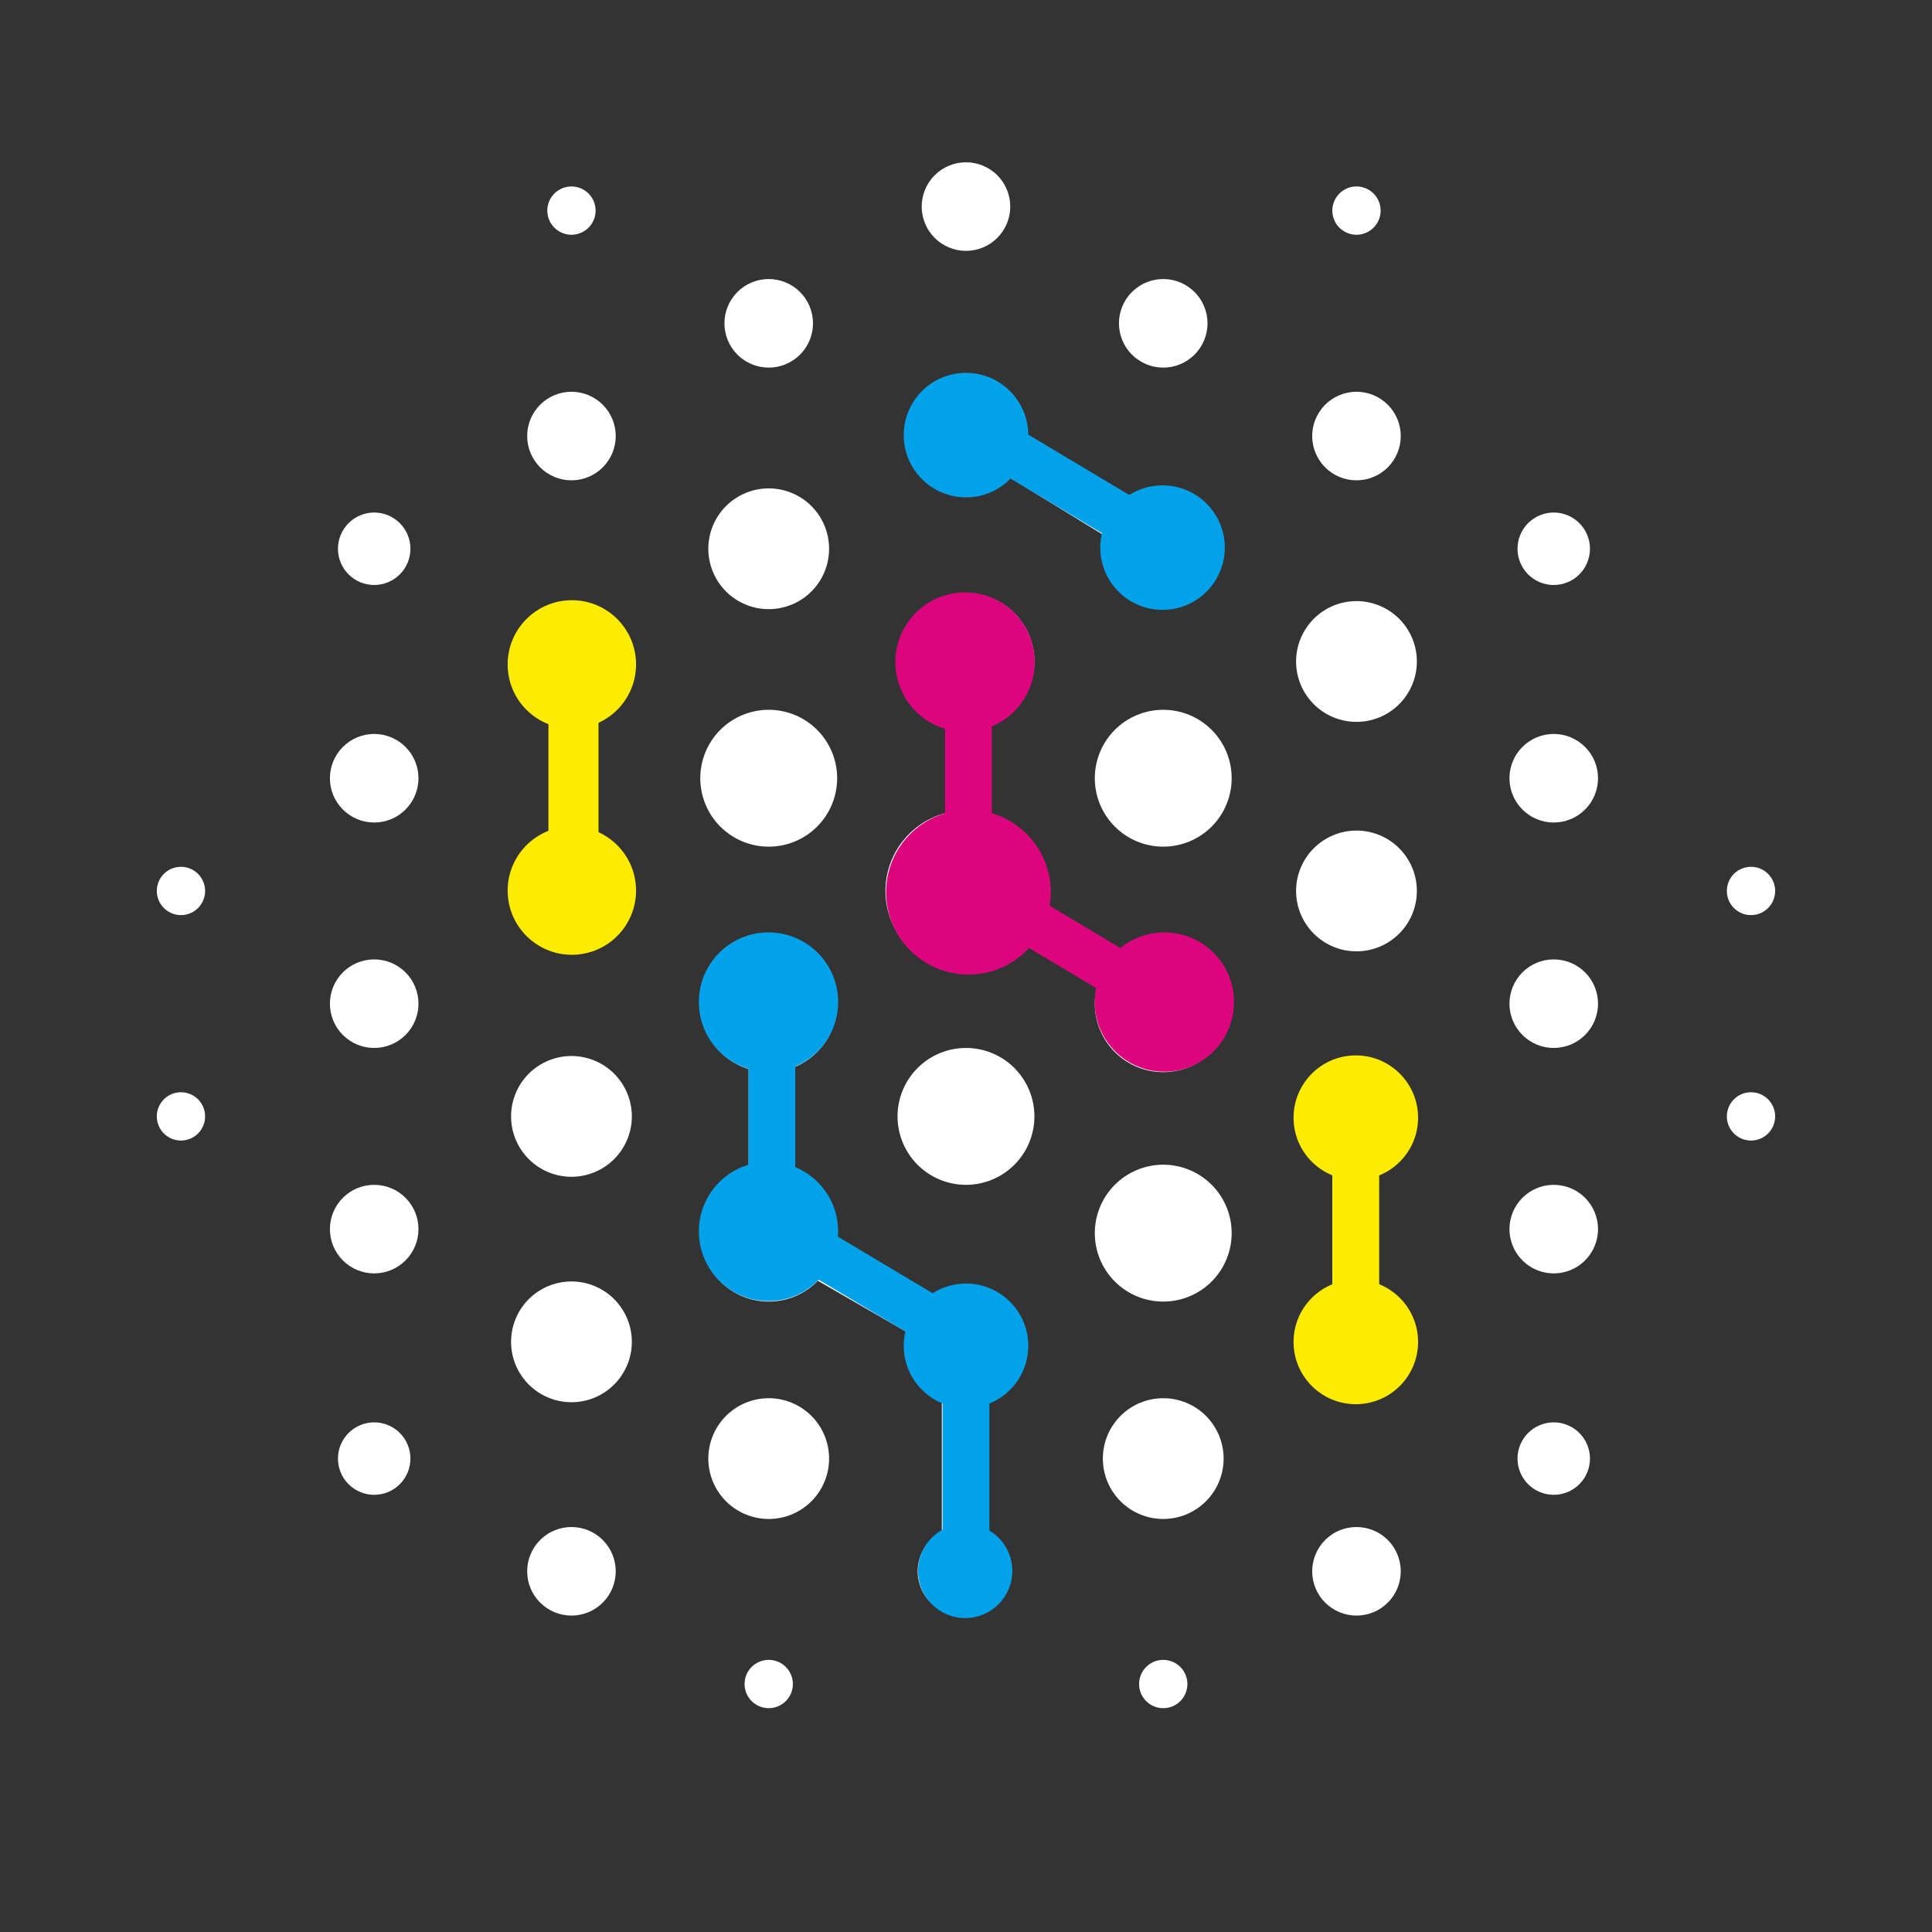 <svg xmlns="http://www.w3.org/2000/svg" xmlns:xlink="http://www.w3.org/1999/xlink" width="500" zoomAndPan="magnify" viewBox="0 0 375 375" height="500" preserveAspectRatio="xMidYMid meet" version="1.0"><rect x="0" y="0" width="375" height="375" fill="#333333" stroke="none"/><defs><clipPath id="c7705b2358"><path d="M 30.434 168 L 40 168 L 40 178 L 30.434 178 Z M 30.434 168 " clip-rule="nonzero"/></clipPath><clipPath id="235019a06b"><path d="M 335 168 L 344.684 168 L 344.684 178 L 335 178 Z M 335 168 " clip-rule="nonzero"/></clipPath><clipPath id="caf1156aca"><path d="M 30.434 212 L 40 212 L 40 222 L 30.434 222 Z M 30.434 212 " clip-rule="nonzero"/></clipPath><clipPath id="b788079784"><path d="M 335 212 L 344.684 212 L 344.684 222 L 335 222 Z M 335 212 " clip-rule="nonzero"/></clipPath><clipPath id="0936144acc"><path d="M 175.414 72.371 L 199.586 72.371 L 199.586 96.539 L 175.414 96.539 Z M 175.414 72.371 " clip-rule="nonzero"/></clipPath><clipPath id="49c85d156b"><path d="M 187.5 72.371 C 180.824 72.371 175.414 77.781 175.414 84.457 C 175.414 91.129 180.824 96.539 187.5 96.539 C 194.176 96.539 199.586 91.129 199.586 84.457 C 199.586 77.781 194.176 72.371 187.5 72.371 Z M 187.5 72.371 " clip-rule="nonzero"/></clipPath><clipPath id="ff401a92c1"><path d="M 213.562 94.207 L 237.734 94.207 L 237.734 118.375 L 213.562 118.375 Z M 213.562 94.207 " clip-rule="nonzero"/></clipPath><clipPath id="aa9f19e3e2"><path d="M 225.648 94.207 C 218.973 94.207 213.562 99.617 213.562 106.289 C 213.562 112.965 218.973 118.375 225.648 118.375 C 232.324 118.375 237.734 112.965 237.734 106.289 C 237.734 99.617 232.324 94.207 225.648 94.207 Z M 225.648 94.207 " clip-rule="nonzero"/></clipPath><clipPath id="917a540746"><path d="M 182 77 L 231 77 L 231 111 L 182 111 Z M 182 77 " clip-rule="nonzero"/></clipPath><clipPath id="d9a09ce269"><path d="M 187.5 77.148 L 230.305 102.711 L 225.648 110.512 L 182.84 84.949 Z M 187.5 77.148 " clip-rule="nonzero"/></clipPath><clipPath id="18d039af3a"><path d="M 135.645 180.977 L 162.684 180.977 L 162.684 208.016 L 135.645 208.016 Z M 135.645 180.977 " clip-rule="nonzero"/></clipPath><clipPath id="f3bd947c8f"><path d="M 149.164 180.977 C 141.699 180.977 135.645 187.027 135.645 194.496 C 135.645 201.965 141.699 208.016 149.164 208.016 C 156.633 208.016 162.684 201.965 162.684 194.496 C 162.684 187.027 156.633 180.977 149.164 180.977 Z M 149.164 180.977 " clip-rule="nonzero"/></clipPath><clipPath id="3b12a26238"><path d="M 135.645 225.5 L 162.684 225.5 L 162.684 252.543 L 135.645 252.543 Z M 135.645 225.5 " clip-rule="nonzero"/></clipPath><clipPath id="f96acb11bf"><path d="M 149.164 225.5 C 141.699 225.5 135.645 231.555 135.645 239.023 C 135.645 246.488 141.699 252.543 149.164 252.543 C 156.633 252.543 162.684 246.488 162.684 239.023 C 162.684 231.555 156.633 225.5 149.164 225.5 Z M 149.164 225.5 " clip-rule="nonzero"/></clipPath><clipPath id="14fe584fed"><path d="M 175.414 249.137 L 199.586 249.137 L 199.586 273.305 L 175.414 273.305 Z M 175.414 249.137 " clip-rule="nonzero"/></clipPath><clipPath id="d04ece8c97"><path d="M 187.5 249.137 C 180.824 249.137 175.414 254.547 175.414 261.219 C 175.414 267.895 180.824 273.305 187.5 273.305 C 194.176 273.305 199.586 267.895 199.586 261.219 C 199.586 254.547 194.176 249.137 187.5 249.137 Z M 187.5 249.137 " clip-rule="nonzero"/></clipPath><clipPath id="33e5009501"><path d="M 145 232 L 193 232 L 193 266 L 145 266 Z M 145 232 " clip-rule="nonzero"/></clipPath><clipPath id="c26207131e"><path d="M 149.941 232.457 L 192.75 258.02 L 188.09 265.816 L 145.285 240.254 Z M 149.941 232.457 " clip-rule="nonzero"/></clipPath><clipPath id="f7e68d13a1"><path d="M 182.953 257.473 L 192.039 257.473 L 192.039 307.332 L 182.953 307.332 Z M 182.953 257.473 " clip-rule="nonzero"/></clipPath><clipPath id="bb4c37587f"><path d="M 178.195 295.773 L 196.488 295.773 L 196.488 314.066 L 178.195 314.066 Z M 178.195 295.773 " clip-rule="nonzero"/></clipPath><clipPath id="6ab4927d8b"><path d="M 187.34 295.773 C 182.289 295.773 178.195 299.867 178.195 304.918 C 178.195 309.969 182.289 314.066 187.34 314.066 C 192.391 314.066 196.488 309.969 196.488 304.918 C 196.488 299.867 192.391 295.773 187.34 295.773 Z M 187.34 295.773 " clip-rule="nonzero"/></clipPath><clipPath id="8a1e3bdd60"><path d="M 145.281 189.164 L 154.367 189.164 L 154.367 239.023 L 145.281 239.023 Z M 145.281 189.164 " clip-rule="nonzero"/></clipPath><clipPath id="2ebffe15e2"><path d="M 251.078 204.855 L 275.25 204.855 L 275.25 229.027 L 251.078 229.027 Z M 251.078 204.855 " clip-rule="nonzero"/></clipPath><clipPath id="d6067b2626"><path d="M 263.164 204.855 C 256.488 204.855 251.078 210.27 251.078 216.941 C 251.078 223.617 256.488 229.027 263.164 229.027 C 269.836 229.027 275.25 223.617 275.25 216.941 C 275.25 210.27 269.836 204.855 263.164 204.855 Z M 263.164 204.855 " clip-rule="nonzero"/></clipPath><clipPath id="b2cc1833d1"><path d="M 258.617 213.195 L 267.699 213.195 L 267.699 263.051 L 258.617 263.051 Z M 258.617 213.195 " clip-rule="nonzero"/></clipPath><clipPath id="2492248959"><path d="M 251.078 248.387 L 275.25 248.387 L 275.25 272.555 L 251.078 272.555 Z M 251.078 248.387 " clip-rule="nonzero"/></clipPath><clipPath id="61e476921c"><path d="M 263.164 248.387 C 256.488 248.387 251.078 253.797 251.078 260.469 C 251.078 267.145 256.488 272.555 263.164 272.555 C 269.836 272.555 275.25 267.145 275.25 260.469 C 275.25 253.797 269.836 248.387 263.164 248.387 Z M 263.164 248.387 " clip-rule="nonzero"/></clipPath><clipPath id="1d6df376ba"><path d="M 106.449 125.211 L 116.172 125.211 L 116.172 175.07 L 106.449 175.07 Z M 106.449 125.211 " clip-rule="nonzero"/></clipPath><clipPath id="fd714fd457"><path d="M 98.535 160.406 L 123.457 160.406 L 123.457 185.324 L 98.535 185.324 Z M 98.535 160.406 " clip-rule="nonzero"/></clipPath><clipPath id="ecded75a2f"><path d="M 110.996 160.406 C 104.117 160.406 98.535 165.984 98.535 172.863 C 98.535 179.746 104.117 185.324 110.996 185.324 C 117.879 185.324 123.457 179.746 123.457 172.863 C 123.457 165.984 117.879 160.406 110.996 160.406 Z M 110.996 160.406 " clip-rule="nonzero"/></clipPath><clipPath id="9613a711f9"><path d="M 98.535 116.5 L 123.457 116.5 L 123.457 141.422 L 98.535 141.422 Z M 98.535 116.5 " clip-rule="nonzero"/></clipPath><clipPath id="a8fa1882b4"><path d="M 110.996 116.5 C 104.117 116.5 98.535 122.078 98.535 128.961 C 98.535 135.844 104.117 141.422 110.996 141.422 C 117.879 141.422 123.457 135.844 123.457 128.961 C 123.457 122.078 117.879 116.5 110.996 116.5 Z M 110.996 116.5 " clip-rule="nonzero"/></clipPath><clipPath id="8a2d33bc7b"><path d="M 173.793 114.988 L 200.832 114.988 L 200.832 142.031 L 173.793 142.031 Z M 173.793 114.988 " clip-rule="nonzero"/></clipPath><clipPath id="77b1409e94"><path d="M 187.312 114.988 C 179.844 114.988 173.793 121.043 173.793 128.508 C 173.793 135.977 179.844 142.031 187.312 142.031 C 194.781 142.031 200.832 135.977 200.832 128.508 C 200.832 121.043 194.781 114.988 187.312 114.988 Z M 187.312 114.988 " clip-rule="nonzero"/></clipPath><clipPath id="8af37d36b3"><path d="M 212.477 180.977 L 239.516 180.977 L 239.516 208.016 L 212.477 208.016 Z M 212.477 180.977 " clip-rule="nonzero"/></clipPath><clipPath id="e18f54e148"><path d="M 225.996 180.977 C 218.527 180.977 212.477 187.027 212.477 194.496 C 212.477 201.965 218.527 208.016 225.996 208.016 C 233.465 208.016 239.516 201.965 239.516 194.496 C 239.516 187.027 233.465 180.977 225.996 180.977 Z M 225.996 180.977 " clip-rule="nonzero"/></clipPath><clipPath id="728d424b3b"><path d="M 183 166 L 231 166 L 231 200 L 183 200 Z M 183 166 " clip-rule="nonzero"/></clipPath><clipPath id="f6bb764e09"><path d="M 188.09 166.469 L 230.898 192.031 L 226.238 199.832 L 183.434 174.27 Z M 188.09 166.469 " clip-rule="nonzero"/></clipPath><clipPath id="c07bee260d"><path d="M 183.43 123.18 L 192.516 123.18 L 192.516 173.039 L 183.43 173.039 Z M 183.43 123.18 " clip-rule="nonzero"/></clipPath><clipPath id="bbe685f46a"><path d="M 171.992 157.195 L 203.961 157.195 L 203.961 189.164 L 171.992 189.164 Z M 171.992 157.195 " clip-rule="nonzero"/></clipPath><clipPath id="31ea9cf0d8"><path d="M 187.977 157.195 C 179.148 157.195 171.992 164.352 171.992 173.18 C 171.992 182.008 179.148 189.164 187.977 189.164 C 196.805 189.164 203.961 182.008 203.961 173.18 C 203.961 164.352 196.805 157.195 187.977 157.195 Z M 187.977 157.195 " clip-rule="nonzero"/></clipPath></defs><path fill="#ffffff" d="M 122.641 128.395 C 122.641 129.164 122.562 129.926 122.414 130.68 C 122.266 131.434 122.043 132.168 121.746 132.879 C 121.453 133.59 121.09 134.266 120.664 134.906 C 120.238 135.547 119.75 136.137 119.207 136.68 C 118.664 137.227 118.07 137.711 117.43 138.141 C 116.789 138.566 116.113 138.93 115.402 139.223 C 114.691 139.516 113.961 139.738 113.203 139.891 C 112.449 140.039 111.688 140.113 110.918 140.113 C 110.148 140.113 109.387 140.039 108.633 139.891 C 107.875 139.738 107.145 139.516 106.434 139.223 C 105.723 138.93 105.047 138.566 104.406 138.141 C 103.766 137.711 103.176 137.227 102.629 136.68 C 102.086 136.137 101.602 135.547 101.172 134.906 C 100.746 134.266 100.383 133.59 100.09 132.879 C 99.797 132.168 99.574 131.434 99.422 130.68 C 99.273 129.926 99.199 129.164 99.199 128.395 C 99.199 127.625 99.273 126.863 99.422 126.105 C 99.574 125.352 99.797 124.621 100.09 123.906 C 100.383 123.195 100.746 122.523 101.172 121.883 C 101.602 121.242 102.086 120.648 102.629 120.105 C 103.176 119.562 103.766 119.074 104.406 118.648 C 105.047 118.219 105.723 117.859 106.434 117.566 C 107.145 117.27 107.875 117.047 108.633 116.898 C 109.387 116.746 110.148 116.672 110.918 116.672 C 111.688 116.672 112.449 116.746 113.203 116.898 C 113.961 117.047 114.691 117.27 115.402 117.566 C 116.113 117.859 116.789 118.219 117.43 118.648 C 118.07 119.074 118.664 119.562 119.207 120.105 C 119.75 120.648 120.238 121.242 120.664 121.883 C 121.09 122.523 121.453 123.195 121.746 123.906 C 122.043 124.621 122.266 125.352 122.414 126.105 C 122.562 126.863 122.641 127.625 122.641 128.395 Z M 122.641 128.395 " fill-opacity="1" fill-rule="nonzero"/><path fill="#ffffff" d="M 122.641 172.934 C 122.641 173.703 122.562 174.465 122.414 175.219 C 122.266 175.973 122.043 176.707 121.746 177.418 C 121.453 178.129 121.09 178.805 120.664 179.445 C 120.238 180.086 119.75 180.676 119.207 181.223 C 118.664 181.766 118.07 182.25 117.43 182.68 C 116.789 183.105 116.113 183.469 115.402 183.762 C 114.691 184.055 113.961 184.277 113.203 184.43 C 112.449 184.578 111.688 184.652 110.918 184.652 C 110.148 184.652 109.387 184.578 108.633 184.43 C 107.875 184.277 107.145 184.055 106.434 183.762 C 105.723 183.469 105.047 183.105 104.406 182.68 C 103.766 182.25 103.176 181.766 102.629 181.223 C 102.086 180.676 101.602 180.086 101.172 179.445 C 100.746 178.805 100.383 178.129 100.09 177.418 C 99.797 176.707 99.574 175.973 99.422 175.219 C 99.273 174.465 99.199 173.703 99.199 172.934 C 99.199 172.164 99.273 171.402 99.422 170.645 C 99.574 169.891 99.797 169.16 100.09 168.449 C 100.383 167.738 100.746 167.062 101.172 166.422 C 101.602 165.781 102.086 165.188 102.629 164.645 C 103.176 164.102 103.766 163.613 104.406 163.188 C 105.047 162.762 105.723 162.398 106.434 162.105 C 107.145 161.809 107.875 161.586 108.633 161.438 C 109.387 161.289 110.148 161.211 110.918 161.211 C 111.688 161.211 112.449 161.289 113.203 161.438 C 113.961 161.586 114.691 161.809 115.402 162.105 C 116.113 162.398 116.789 162.762 117.43 163.188 C 118.07 163.613 118.664 164.102 119.207 164.645 C 119.75 165.188 120.238 165.781 120.664 166.422 C 121.09 167.062 121.453 167.738 121.746 168.449 C 122.043 169.16 122.266 169.891 122.414 170.645 C 122.562 171.402 122.641 172.164 122.641 172.934 Z M 122.641 172.934 " fill-opacity="1" fill-rule="nonzero"/><path fill="#ffffff" d="M 122.641 216.691 C 122.641 217.461 122.562 218.223 122.414 218.977 C 122.266 219.734 122.043 220.465 121.746 221.176 C 121.453 221.887 121.09 222.562 120.664 223.203 C 120.238 223.844 119.75 224.434 119.207 224.98 C 118.664 225.523 118.07 226.008 117.43 226.438 C 116.789 226.863 116.113 227.227 115.402 227.52 C 114.691 227.816 113.961 228.035 113.203 228.188 C 112.449 228.336 111.688 228.414 110.918 228.414 C 110.148 228.414 109.387 228.336 108.633 228.188 C 107.875 228.035 107.145 227.816 106.434 227.52 C 105.723 227.227 105.047 226.863 104.406 226.438 C 103.766 226.008 103.176 225.523 102.629 224.98 C 102.086 224.434 101.602 223.844 101.172 223.203 C 100.746 222.562 100.383 221.887 100.09 221.176 C 99.797 220.465 99.574 219.734 99.422 218.977 C 99.273 218.223 99.199 217.461 99.199 216.691 C 99.199 215.922 99.273 215.16 99.422 214.406 C 99.574 213.648 99.797 212.918 100.09 212.207 C 100.383 211.496 100.746 210.82 101.172 210.18 C 101.602 209.539 102.086 208.949 102.629 208.402 C 103.176 207.859 103.766 207.375 104.406 206.945 C 105.047 206.52 105.723 206.156 106.434 205.863 C 107.145 205.566 107.875 205.348 108.633 205.195 C 109.387 205.047 110.148 204.969 110.918 204.969 C 111.688 204.969 112.449 205.047 113.203 205.195 C 113.961 205.348 114.691 205.566 115.402 205.863 C 116.113 206.156 116.789 206.52 117.43 206.945 C 118.07 207.375 118.664 207.859 119.207 208.402 C 119.75 208.949 120.238 209.539 120.664 210.18 C 121.09 210.82 121.453 211.496 121.746 212.207 C 122.043 212.918 122.266 213.648 122.414 214.406 C 122.562 215.16 122.641 215.922 122.641 216.691 Z M 122.641 216.691 " fill-opacity="1" fill-rule="nonzero"/><path fill="#ffffff" d="M 122.641 260.449 C 122.641 261.219 122.562 261.98 122.414 262.734 C 122.266 263.492 122.043 264.223 121.746 264.934 C 121.453 265.645 121.09 266.32 120.664 266.961 C 120.238 267.602 119.75 268.191 119.207 268.738 C 118.664 269.281 118.07 269.766 117.43 270.195 C 116.789 270.621 116.113 270.984 115.402 271.277 C 114.691 271.574 113.961 271.797 113.203 271.945 C 112.449 272.094 111.688 272.172 110.918 272.172 C 110.148 272.172 109.387 272.094 108.633 271.945 C 107.875 271.797 107.145 271.574 106.434 271.277 C 105.723 270.984 105.047 270.621 104.406 270.195 C 103.766 269.766 103.176 269.281 102.629 268.738 C 102.086 268.191 101.602 267.602 101.172 266.961 C 100.746 266.32 100.383 265.645 100.09 264.934 C 99.797 264.223 99.574 263.492 99.422 262.734 C 99.273 261.98 99.199 261.219 99.199 260.449 C 99.199 259.68 99.273 258.918 99.422 258.164 C 99.574 257.406 99.797 256.676 100.09 255.965 C 100.383 255.254 100.746 254.578 101.172 253.938 C 101.602 253.297 102.086 252.707 102.629 252.16 C 103.176 251.617 103.766 251.133 104.406 250.703 C 105.047 250.277 105.723 249.914 106.434 249.621 C 107.145 249.328 107.875 249.105 108.633 248.953 C 109.387 248.805 110.148 248.73 110.918 248.73 C 111.688 248.73 112.449 248.805 113.203 248.953 C 113.961 249.105 114.691 249.328 115.402 249.621 C 116.113 249.914 116.789 250.277 117.43 250.703 C 118.07 251.133 118.664 251.617 119.207 252.16 C 119.75 252.707 120.238 253.297 120.664 253.938 C 121.09 254.578 121.453 255.254 121.746 255.965 C 122.043 256.676 122.266 257.406 122.414 258.164 C 122.562 258.918 122.641 259.68 122.641 260.449 Z M 122.641 260.449 " fill-opacity="1" fill-rule="nonzero"/><path fill="#ffffff" d="M 275.012 172.934 C 275.012 173.703 274.938 174.465 274.785 175.219 C 274.637 175.973 274.414 176.707 274.121 177.418 C 273.824 178.129 273.465 178.805 273.035 179.445 C 272.609 180.086 272.121 180.676 271.578 181.223 C 271.035 181.766 270.441 182.25 269.801 182.68 C 269.164 183.105 268.488 183.469 267.777 183.762 C 267.066 184.055 266.332 184.277 265.578 184.43 C 264.824 184.578 264.059 184.652 263.289 184.652 C 262.52 184.652 261.758 184.578 261.004 184.43 C 260.25 184.277 259.516 184.055 258.805 183.762 C 258.094 183.469 257.418 183.105 256.777 182.68 C 256.141 182.25 255.547 181.766 255.004 181.223 C 254.457 180.676 253.973 180.086 253.543 179.445 C 253.117 178.805 252.758 178.129 252.461 177.418 C 252.168 176.707 251.945 175.973 251.793 175.219 C 251.645 174.465 251.57 173.703 251.57 172.934 C 251.57 172.164 251.645 171.402 251.793 170.645 C 251.945 169.891 252.168 169.16 252.461 168.449 C 252.758 167.738 253.117 167.062 253.543 166.422 C 253.973 165.781 254.457 165.188 255.004 164.645 C 255.547 164.102 256.141 163.613 256.777 163.188 C 257.418 162.762 258.094 162.398 258.805 162.105 C 259.516 161.809 260.25 161.586 261.004 161.438 C 261.758 161.289 262.52 161.211 263.289 161.211 C 264.059 161.211 264.824 161.289 265.578 161.438 C 266.332 161.586 267.066 161.809 267.777 162.105 C 268.488 162.398 269.164 162.762 269.801 163.188 C 270.441 163.613 271.035 164.102 271.578 164.645 C 272.121 165.188 272.609 165.781 273.035 166.422 C 273.465 167.062 273.824 167.738 274.121 168.449 C 274.414 169.16 274.637 169.891 274.785 170.645 C 274.938 171.402 275.012 172.164 275.012 172.934 Z M 275.012 172.934 " fill-opacity="1" fill-rule="nonzero"/><path fill="#ffffff" d="M 275.012 216.691 C 275.012 217.461 274.938 218.223 274.785 218.977 C 274.637 219.734 274.414 220.465 274.121 221.176 C 273.824 221.887 273.465 222.562 273.035 223.203 C 272.609 223.844 272.121 224.434 271.578 224.98 C 271.035 225.523 270.441 226.008 269.801 226.438 C 269.164 226.863 268.488 227.227 267.777 227.52 C 267.066 227.816 266.332 228.035 265.578 228.188 C 264.824 228.336 264.059 228.414 263.289 228.414 C 262.52 228.414 261.758 228.336 261.004 228.188 C 260.25 228.035 259.516 227.816 258.805 227.52 C 258.094 227.227 257.418 226.863 256.777 226.438 C 256.141 226.008 255.547 225.523 255.004 224.98 C 254.457 224.434 253.973 223.844 253.543 223.203 C 253.117 222.562 252.758 221.887 252.461 221.176 C 252.168 220.465 251.945 219.734 251.793 218.977 C 251.645 218.223 251.57 217.461 251.57 216.691 C 251.57 215.922 251.645 215.16 251.793 214.406 C 251.945 213.648 252.168 212.918 252.461 212.207 C 252.758 211.496 253.117 210.82 253.543 210.18 C 253.973 209.539 254.457 208.949 255.004 208.402 C 255.547 207.859 256.141 207.375 256.777 206.945 C 257.418 206.52 258.094 206.156 258.805 205.863 C 259.516 205.566 260.25 205.348 261.004 205.195 C 261.758 205.047 262.52 204.969 263.289 204.969 C 264.059 204.969 264.824 205.047 265.578 205.195 C 266.332 205.348 267.066 205.566 267.777 205.863 C 268.488 206.156 269.164 206.52 269.801 206.945 C 270.441 207.375 271.035 207.859 271.578 208.402 C 272.121 208.949 272.609 209.539 273.035 210.18 C 273.465 210.82 273.824 211.496 274.121 212.207 C 274.414 212.918 274.637 213.648 274.785 214.406 C 274.938 215.16 275.012 215.922 275.012 216.691 Z M 275.012 216.691 " fill-opacity="1" fill-rule="nonzero"/><path fill="#ffffff" d="M 275.012 260.449 C 275.012 261.219 274.938 261.98 274.785 262.734 C 274.637 263.492 274.414 264.223 274.121 264.934 C 273.824 265.645 273.465 266.32 273.035 266.961 C 272.609 267.602 272.121 268.191 271.578 268.738 C 271.035 269.281 270.441 269.766 269.801 270.195 C 269.164 270.621 268.488 270.984 267.777 271.277 C 267.066 271.574 266.332 271.797 265.578 271.945 C 264.824 272.094 264.059 272.172 263.289 272.172 C 262.52 272.172 261.758 272.094 261.004 271.945 C 260.25 271.797 259.516 271.574 258.805 271.277 C 258.094 270.984 257.418 270.621 256.777 270.195 C 256.141 269.766 255.547 269.281 255.004 268.738 C 254.457 268.191 253.973 267.602 253.543 266.961 C 253.117 266.32 252.758 265.645 252.461 264.934 C 252.168 264.223 251.945 263.492 251.793 262.734 C 251.645 261.98 251.57 261.219 251.57 260.449 C 251.57 259.68 251.645 258.918 251.793 258.164 C 251.945 257.406 252.168 256.676 252.461 255.965 C 252.758 255.254 253.117 254.578 253.543 253.938 C 253.973 253.297 254.457 252.707 255.004 252.16 C 255.547 251.617 256.141 251.133 256.777 250.703 C 257.418 250.277 258.094 249.914 258.805 249.621 C 259.516 249.328 260.25 249.105 261.004 248.953 C 261.758 248.805 262.52 248.73 263.289 248.73 C 264.059 248.73 264.824 248.805 265.578 248.953 C 266.332 249.105 267.066 249.328 267.777 249.621 C 268.488 249.914 269.164 250.277 269.801 250.703 C 270.441 251.133 271.035 251.617 271.578 252.16 C 272.121 252.707 272.609 253.297 273.035 253.938 C 273.465 254.578 273.824 255.254 274.121 255.965 C 274.414 256.676 274.637 257.406 274.785 258.164 C 274.938 258.918 275.012 259.68 275.012 260.449 Z M 275.012 260.449 " fill-opacity="1" fill-rule="nonzero"/><path fill="#ffffff" d="M 160.926 106.516 C 160.926 107.285 160.852 108.047 160.703 108.801 C 160.551 109.555 160.328 110.289 160.035 111 C 159.742 111.711 159.379 112.387 158.953 113.027 C 158.523 113.668 158.039 114.258 157.496 114.801 C 156.949 115.348 156.359 115.832 155.719 116.262 C 155.078 116.688 154.402 117.047 153.691 117.344 C 152.98 117.637 152.25 117.859 151.492 118.012 C 150.738 118.16 149.977 118.234 149.207 118.234 C 148.438 118.234 147.676 118.16 146.922 118.012 C 146.164 117.859 145.434 117.637 144.723 117.344 C 144.012 117.047 143.336 116.688 142.695 116.262 C 142.055 115.832 141.465 115.348 140.918 114.801 C 140.375 114.258 139.891 113.668 139.461 113.027 C 139.035 112.387 138.672 111.711 138.379 111 C 138.082 110.289 137.859 109.555 137.711 108.801 C 137.562 108.047 137.484 107.285 137.484 106.516 C 137.484 105.746 137.562 104.984 137.711 104.227 C 137.859 103.473 138.082 102.738 138.379 102.027 C 138.672 101.316 139.035 100.645 139.461 100.004 C 139.891 99.363 140.375 98.77 140.918 98.227 C 141.465 97.684 142.055 97.195 142.695 96.77 C 143.336 96.34 144.012 95.98 144.723 95.688 C 145.434 95.391 146.164 95.168 146.922 95.02 C 147.676 94.867 148.438 94.793 149.207 94.793 C 149.977 94.793 150.738 94.867 151.492 95.02 C 152.25 95.168 152.98 95.391 153.691 95.688 C 154.402 95.98 155.078 96.34 155.719 96.77 C 156.359 97.195 156.949 97.684 157.496 98.227 C 158.039 98.77 158.523 99.363 158.953 100.004 C 159.379 100.645 159.742 101.316 160.035 102.027 C 160.328 102.738 160.551 103.473 160.703 104.227 C 160.852 104.984 160.926 105.746 160.926 106.516 Z M 160.926 106.516 " fill-opacity="1" fill-rule="nonzero"/><path fill="#ffffff" d="M 199.215 84.637 C 199.215 85.406 199.141 86.168 198.992 86.922 C 198.84 87.676 198.617 88.41 198.324 89.121 C 198.031 89.832 197.668 90.508 197.242 91.148 C 196.812 91.789 196.328 92.379 195.781 92.922 C 195.238 93.469 194.648 93.953 194.008 94.383 C 193.367 94.809 192.691 95.168 191.98 95.465 C 191.27 95.758 190.535 95.98 189.781 96.133 C 189.027 96.281 188.266 96.355 187.496 96.355 C 186.727 96.355 185.965 96.281 185.207 96.133 C 184.453 95.98 183.723 95.758 183.008 95.465 C 182.297 95.168 181.625 94.809 180.984 94.383 C 180.344 93.953 179.75 93.469 179.207 92.922 C 178.664 92.379 178.176 91.789 177.75 91.148 C 177.32 90.508 176.961 89.832 176.668 89.121 C 176.371 88.41 176.148 87.676 176 86.922 C 175.848 86.168 175.773 85.406 175.773 84.637 C 175.773 83.867 175.848 83.105 176 82.348 C 176.148 81.594 176.371 80.859 176.668 80.148 C 176.961 79.438 177.32 78.762 177.75 78.125 C 178.176 77.484 178.664 76.891 179.207 76.348 C 179.75 75.805 180.344 75.316 180.984 74.891 C 181.625 74.461 182.297 74.102 183.008 73.809 C 183.723 73.512 184.453 73.289 185.207 73.141 C 185.965 72.988 186.727 72.914 187.496 72.914 C 188.266 72.914 189.027 72.988 189.781 73.141 C 190.535 73.289 191.27 73.512 191.98 73.809 C 192.691 74.102 193.367 74.461 194.008 74.891 C 194.648 75.316 195.238 75.805 195.781 76.348 C 196.328 76.891 196.812 77.484 197.242 78.125 C 197.668 78.762 198.031 79.438 198.324 80.148 C 198.617 80.859 198.84 81.594 198.992 82.348 C 199.141 83.105 199.215 83.867 199.215 84.637 Z M 199.215 84.637 " fill-opacity="1" fill-rule="nonzero"/><path fill="#ffffff" d="M 196.09 40.098 C 196.09 40.66 196.035 41.219 195.926 41.773 C 195.816 42.328 195.652 42.863 195.438 43.387 C 195.219 43.906 194.957 44.402 194.641 44.871 C 194.328 45.34 193.973 45.773 193.574 46.172 C 193.176 46.574 192.738 46.93 192.27 47.242 C 191.801 47.555 191.305 47.82 190.785 48.035 C 190.262 48.254 189.727 48.414 189.172 48.527 C 188.617 48.637 188.059 48.691 187.496 48.691 C 186.93 48.691 186.371 48.637 185.816 48.527 C 185.266 48.414 184.727 48.254 184.207 48.035 C 183.684 47.82 183.188 47.555 182.719 47.242 C 182.25 46.93 181.816 46.574 181.418 46.172 C 181.02 45.773 180.66 45.34 180.348 44.871 C 180.035 44.402 179.77 43.906 179.555 43.387 C 179.34 42.863 179.176 42.328 179.066 41.773 C 178.953 41.219 178.898 40.66 178.898 40.098 C 178.898 39.531 178.953 38.973 179.066 38.418 C 179.176 37.867 179.34 37.328 179.555 36.805 C 179.77 36.285 180.035 35.789 180.348 35.32 C 180.66 34.852 181.02 34.418 181.418 34.02 C 181.816 33.617 182.25 33.262 182.719 32.949 C 183.188 32.637 183.684 32.371 184.207 32.156 C 184.727 31.938 185.266 31.777 185.816 31.664 C 186.371 31.555 186.93 31.5 187.496 31.5 C 188.059 31.5 188.617 31.555 189.172 31.664 C 189.727 31.777 190.262 31.938 190.785 32.156 C 191.305 32.371 191.801 32.637 192.27 32.949 C 192.738 33.262 193.176 33.617 193.574 34.02 C 193.973 34.418 194.328 34.852 194.641 35.32 C 194.957 35.789 195.219 36.285 195.438 36.805 C 195.652 37.328 195.816 37.867 195.926 38.418 C 196.035 38.973 196.09 39.531 196.09 40.098 Z M 196.09 40.098 " fill-opacity="1" fill-rule="nonzero"/><path fill="#ffffff" d="M 157.801 62.758 C 157.801 63.32 157.746 63.879 157.637 64.434 C 157.527 64.988 157.363 65.523 157.148 66.047 C 156.934 66.566 156.668 67.062 156.352 67.531 C 156.039 68 155.684 68.434 155.285 68.836 C 154.887 69.234 154.453 69.59 153.98 69.902 C 153.512 70.215 153.016 70.48 152.496 70.699 C 151.977 70.914 151.438 71.078 150.883 71.188 C 150.332 71.297 149.77 71.352 149.207 71.352 C 148.641 71.352 148.082 71.297 147.531 71.188 C 146.977 71.078 146.438 70.914 145.918 70.699 C 145.395 70.48 144.902 70.215 144.43 69.902 C 143.961 69.59 143.527 69.234 143.129 68.836 C 142.73 68.434 142.375 68 142.059 67.531 C 141.746 67.062 141.48 66.566 141.266 66.047 C 141.051 65.523 140.887 64.988 140.777 64.434 C 140.668 63.879 140.613 63.32 140.613 62.758 C 140.613 62.191 140.668 61.633 140.777 61.078 C 140.887 60.527 141.051 59.988 141.266 59.469 C 141.48 58.945 141.746 58.449 142.059 57.98 C 142.375 57.512 142.73 57.078 143.129 56.68 C 143.527 56.281 143.961 55.922 144.43 55.609 C 144.902 55.297 145.395 55.031 145.918 54.816 C 146.438 54.598 146.977 54.438 147.531 54.324 C 148.082 54.215 148.641 54.16 149.207 54.16 C 149.77 54.16 150.332 54.215 150.883 54.324 C 151.438 54.438 151.977 54.598 152.496 54.816 C 153.016 55.031 153.512 55.297 153.98 55.609 C 154.453 55.922 154.887 56.281 155.285 56.68 C 155.684 57.078 156.039 57.512 156.352 57.98 C 156.668 58.449 156.934 58.945 157.148 59.469 C 157.363 59.988 157.527 60.527 157.637 61.078 C 157.746 61.633 157.801 62.191 157.801 62.758 Z M 157.801 62.758 " fill-opacity="1" fill-rule="nonzero"/><path fill="#ffffff" d="M 234.379 62.758 C 234.379 63.32 234.324 63.879 234.215 64.434 C 234.105 64.988 233.941 65.523 233.723 66.047 C 233.508 66.566 233.242 67.062 232.93 67.531 C 232.617 68 232.262 68.434 231.863 68.836 C 231.461 69.234 231.027 69.59 230.559 69.902 C 230.09 70.215 229.594 70.48 229.074 70.699 C 228.551 70.914 228.016 71.078 227.461 71.188 C 226.906 71.297 226.348 71.352 225.785 71.352 C 225.219 71.352 224.66 71.297 224.105 71.188 C 223.555 71.078 223.016 70.914 222.496 70.699 C 221.973 70.48 221.477 70.215 221.008 69.902 C 220.539 69.59 220.105 69.234 219.707 68.836 C 219.305 68.434 218.949 68 218.637 67.531 C 218.324 67.062 218.059 66.566 217.844 66.047 C 217.625 65.523 217.465 64.988 217.352 64.434 C 217.242 63.879 217.188 63.32 217.188 62.758 C 217.188 62.191 217.242 61.633 217.352 61.078 C 217.465 60.527 217.625 59.988 217.844 59.469 C 218.059 58.945 218.324 58.449 218.637 57.98 C 218.949 57.512 219.305 57.078 219.707 56.68 C 220.105 56.281 220.539 55.922 221.008 55.609 C 221.477 55.297 221.973 55.031 222.496 54.816 C 223.016 54.598 223.555 54.438 224.105 54.324 C 224.66 54.215 225.219 54.16 225.785 54.16 C 226.348 54.16 226.906 54.215 227.461 54.324 C 228.016 54.438 228.551 54.598 229.074 54.816 C 229.594 55.031 230.09 55.297 230.559 55.609 C 231.027 55.922 231.461 56.281 231.863 56.68 C 232.262 57.078 232.617 57.512 232.93 57.98 C 233.242 58.449 233.508 58.945 233.723 59.469 C 233.941 59.988 234.105 60.527 234.215 61.078 C 234.324 61.633 234.379 62.191 234.379 62.758 Z M 234.379 62.758 " fill-opacity="1" fill-rule="nonzero"/><path fill="#ffffff" d="M 271.887 84.637 C 271.887 85.199 271.832 85.758 271.719 86.312 C 271.609 86.867 271.449 87.402 271.23 87.926 C 271.016 88.445 270.75 88.941 270.438 89.41 C 270.125 89.879 269.766 90.312 269.367 90.715 C 268.969 91.113 268.535 91.469 268.066 91.781 C 267.598 92.098 267.102 92.359 266.578 92.578 C 266.059 92.793 265.52 92.957 264.969 93.066 C 264.414 93.176 263.855 93.23 263.289 93.23 C 262.727 93.23 262.168 93.176 261.613 93.066 C 261.059 92.957 260.523 92.793 260 92.578 C 259.48 92.359 258.984 92.098 258.516 91.781 C 258.047 91.469 257.613 91.113 257.211 90.715 C 256.812 90.312 256.457 89.879 256.145 89.41 C 255.832 88.941 255.566 88.445 255.348 87.926 C 255.133 87.402 254.969 86.867 254.859 86.312 C 254.75 85.758 254.695 85.199 254.695 84.637 C 254.695 84.07 254.75 83.512 254.859 82.957 C 254.969 82.406 255.133 81.867 255.348 81.348 C 255.566 80.824 255.832 80.328 256.145 79.859 C 256.457 79.391 256.812 78.957 257.211 78.559 C 257.613 78.16 258.047 77.801 258.516 77.488 C 258.984 77.176 259.48 76.91 260 76.695 C 260.523 76.477 261.059 76.316 261.613 76.207 C 262.168 76.094 262.727 76.039 263.289 76.039 C 263.855 76.039 264.414 76.094 264.969 76.207 C 265.52 76.316 266.059 76.477 266.578 76.695 C 267.102 76.91 267.598 77.176 268.066 77.488 C 268.535 77.801 268.969 78.16 269.367 78.559 C 269.766 78.957 270.125 79.391 270.438 79.859 C 270.75 80.328 271.016 80.824 271.23 81.348 C 271.449 81.867 271.609 82.406 271.719 82.957 C 271.832 83.512 271.887 84.07 271.887 84.637 Z M 271.887 84.637 " fill-opacity="1" fill-rule="nonzero"/><path fill="#ffffff" d="M 271.887 304.988 C 271.887 305.555 271.832 306.113 271.719 306.664 C 271.609 307.219 271.449 307.758 271.23 308.277 C 271.016 308.801 270.75 309.297 270.438 309.766 C 270.125 310.234 269.766 310.668 269.367 311.066 C 268.969 311.465 268.535 311.82 268.066 312.137 C 267.598 312.449 267.102 312.715 266.578 312.93 C 266.059 313.145 265.52 313.309 264.969 313.418 C 264.414 313.531 263.855 313.586 263.289 313.586 C 262.727 313.586 262.168 313.531 261.613 313.418 C 261.059 313.309 260.523 313.145 260 312.93 C 259.48 312.715 258.984 312.449 258.516 312.137 C 258.047 311.82 257.613 311.465 257.211 311.066 C 256.812 310.668 256.457 310.234 256.145 309.766 C 255.832 309.297 255.566 308.801 255.348 308.277 C 255.133 307.758 254.969 307.219 254.859 306.664 C 254.75 306.113 254.695 305.555 254.695 304.988 C 254.695 304.426 254.75 303.867 254.859 303.312 C 254.969 302.758 255.133 302.223 255.348 301.699 C 255.566 301.18 255.832 300.684 256.145 300.215 C 256.457 299.746 256.812 299.309 257.211 298.91 C 257.613 298.512 258.047 298.156 258.516 297.844 C 258.984 297.527 259.48 297.266 260 297.047 C 260.523 296.832 261.059 296.668 261.613 296.559 C 262.168 296.449 262.727 296.395 263.289 296.395 C 263.855 296.395 264.414 296.449 264.969 296.559 C 265.52 296.668 266.059 296.832 266.578 297.047 C 267.102 297.266 267.598 297.527 268.066 297.844 C 268.535 298.156 268.969 298.512 269.367 298.91 C 269.766 299.309 270.125 299.746 270.438 300.215 C 270.75 300.684 271.016 301.18 271.23 301.699 C 271.449 302.223 271.609 302.758 271.719 303.312 C 271.832 303.867 271.887 304.426 271.887 304.988 Z M 271.887 304.988 " fill-opacity="1" fill-rule="nonzero"/><path fill="#ffffff" d="M 119.516 84.637 C 119.516 85.199 119.457 85.758 119.348 86.312 C 119.238 86.867 119.074 87.402 118.859 87.926 C 118.645 88.445 118.379 88.941 118.066 89.41 C 117.75 89.879 117.395 90.312 116.996 90.715 C 116.598 91.113 116.164 91.469 115.695 91.781 C 115.223 92.098 114.73 92.359 114.207 92.578 C 113.688 92.793 113.148 92.957 112.594 93.066 C 112.043 93.176 111.484 93.23 110.918 93.23 C 110.355 93.23 109.797 93.176 109.242 93.066 C 108.688 92.957 108.152 92.793 107.629 92.578 C 107.109 92.359 106.613 92.098 106.145 91.781 C 105.672 91.469 105.238 91.113 104.84 90.715 C 104.441 90.312 104.086 89.879 103.773 89.41 C 103.457 88.941 103.191 88.445 102.977 87.926 C 102.762 87.402 102.598 86.867 102.488 86.312 C 102.379 85.758 102.324 85.199 102.324 84.637 C 102.324 84.07 102.379 83.512 102.488 82.957 C 102.598 82.406 102.762 81.867 102.977 81.348 C 103.191 80.824 103.457 80.328 103.773 79.859 C 104.086 79.391 104.441 78.957 104.84 78.559 C 105.238 78.16 105.672 77.801 106.145 77.488 C 106.613 77.176 107.109 76.91 107.629 76.695 C 108.152 76.477 108.688 76.316 109.242 76.207 C 109.797 76.094 110.355 76.039 110.918 76.039 C 111.484 76.039 112.043 76.094 112.594 76.207 C 113.148 76.316 113.688 76.477 114.207 76.695 C 114.73 76.91 115.223 77.176 115.695 77.488 C 116.164 77.801 116.598 78.16 116.996 78.559 C 117.395 78.957 117.75 79.391 118.066 79.859 C 118.379 80.328 118.645 80.824 118.859 81.348 C 119.074 81.867 119.238 82.406 119.348 82.957 C 119.457 83.512 119.516 84.07 119.516 84.637 Z M 119.516 84.637 " fill-opacity="1" fill-rule="nonzero"/><path fill="#ffffff" d="M 79.664 106.516 C 79.664 106.977 79.617 107.434 79.527 107.887 C 79.438 108.34 79.305 108.777 79.129 109.207 C 78.949 109.633 78.734 110.039 78.477 110.422 C 78.223 110.805 77.93 111.16 77.602 111.488 C 77.277 111.812 76.922 112.105 76.535 112.363 C 76.152 112.617 75.746 112.836 75.32 113.012 C 74.895 113.188 74.453 113.32 74.004 113.41 C 73.551 113.504 73.09 113.547 72.629 113.547 C 72.168 113.547 71.711 113.504 71.258 113.41 C 70.805 113.32 70.367 113.188 69.938 113.012 C 69.512 112.836 69.105 112.617 68.723 112.363 C 68.34 112.105 67.984 111.812 67.656 111.488 C 67.332 111.16 67.039 110.805 66.781 110.422 C 66.527 110.039 66.309 109.633 66.133 109.207 C 65.957 108.777 65.824 108.34 65.734 107.887 C 65.641 107.434 65.598 106.977 65.598 106.516 C 65.598 106.055 65.641 105.594 65.734 105.141 C 65.824 104.691 65.957 104.25 66.133 103.824 C 66.309 103.398 66.527 102.992 66.781 102.605 C 67.039 102.223 67.332 101.867 67.656 101.543 C 67.984 101.215 68.34 100.922 68.723 100.668 C 69.105 100.41 69.512 100.195 69.938 100.016 C 70.367 99.84 70.805 99.707 71.258 99.617 C 71.711 99.527 72.168 99.48 72.629 99.48 C 73.09 99.48 73.551 99.527 74.004 99.617 C 74.453 99.707 74.895 99.84 75.32 100.016 C 75.746 100.195 76.152 100.41 76.535 100.668 C 76.922 100.922 77.277 101.215 77.602 101.543 C 77.93 101.867 78.223 102.223 78.477 102.605 C 78.734 102.992 78.949 103.398 79.129 103.824 C 79.305 104.25 79.438 104.691 79.527 105.141 C 79.617 105.594 79.664 106.055 79.664 106.516 Z M 79.664 106.516 " fill-opacity="1" fill-rule="nonzero"/><path fill="#ffffff" d="M 79.664 283.109 C 79.664 283.57 79.617 284.027 79.527 284.48 C 79.438 284.934 79.305 285.375 79.129 285.801 C 78.949 286.227 78.734 286.633 78.477 287.016 C 78.223 287.402 77.93 287.758 77.602 288.082 C 77.277 288.41 76.922 288.699 76.535 288.957 C 76.152 289.215 75.746 289.43 75.32 289.605 C 74.895 289.785 74.453 289.918 74.004 290.008 C 73.551 290.098 73.09 290.141 72.629 290.141 C 72.168 290.141 71.711 290.098 71.258 290.008 C 70.805 289.918 70.367 289.785 69.938 289.605 C 69.512 289.43 69.105 289.215 68.723 288.957 C 68.34 288.699 67.984 288.41 67.656 288.082 C 67.332 287.758 67.039 287.402 66.781 287.016 C 66.527 286.633 66.309 286.227 66.133 285.801 C 65.957 285.375 65.824 284.934 65.734 284.48 C 65.641 284.027 65.598 283.57 65.598 283.109 C 65.598 282.648 65.641 282.191 65.734 281.738 C 65.824 281.285 65.957 280.844 66.133 280.418 C 66.309 279.992 66.527 279.586 66.781 279.203 C 67.039 278.82 67.332 278.465 67.656 278.137 C 67.984 277.812 68.34 277.52 68.723 277.262 C 69.105 277.008 69.512 276.789 69.938 276.613 C 70.367 276.438 70.805 276.301 71.258 276.211 C 71.711 276.121 72.168 276.078 72.629 276.078 C 73.09 276.078 73.551 276.121 74.004 276.211 C 74.453 276.301 74.895 276.438 75.32 276.613 C 75.746 276.789 76.152 277.008 76.535 277.262 C 76.922 277.52 77.277 277.812 77.602 278.137 C 77.93 278.465 78.223 278.82 78.477 279.203 C 78.734 279.586 78.949 279.992 79.129 280.418 C 79.305 280.844 79.438 281.285 79.527 281.738 C 79.617 282.191 79.664 282.648 79.664 283.109 Z M 79.664 283.109 " fill-opacity="1" fill-rule="nonzero"/><path fill="#ffffff" d="M 153.895 326.867 C 153.895 327.176 153.863 327.48 153.805 327.781 C 153.746 328.086 153.656 328.379 153.539 328.664 C 153.422 328.945 153.277 329.219 153.105 329.473 C 152.934 329.73 152.738 329.965 152.523 330.184 C 152.305 330.402 152.066 330.594 151.812 330.766 C 151.555 330.938 151.285 331.082 151 331.199 C 150.715 331.316 150.422 331.406 150.121 331.465 C 149.82 331.527 149.516 331.555 149.207 331.555 C 148.898 331.555 148.594 331.527 148.293 331.465 C 147.988 331.406 147.695 331.316 147.414 331.199 C 147.129 331.082 146.859 330.938 146.602 330.766 C 146.348 330.594 146.109 330.402 145.891 330.184 C 145.676 329.965 145.48 329.73 145.309 329.473 C 145.137 329.219 144.992 328.945 144.875 328.664 C 144.758 328.379 144.668 328.086 144.609 327.781 C 144.547 327.48 144.52 327.176 144.52 326.867 C 144.52 326.559 144.547 326.254 144.609 325.953 C 144.668 325.652 144.758 325.359 144.875 325.074 C 144.992 324.789 145.137 324.52 145.309 324.262 C 145.48 324.008 145.676 323.77 145.891 323.555 C 146.109 323.336 146.348 323.141 146.602 322.969 C 146.859 322.797 147.129 322.656 147.414 322.535 C 147.695 322.418 147.988 322.328 148.293 322.27 C 148.594 322.211 148.898 322.18 149.207 322.18 C 149.516 322.18 149.82 322.211 150.121 322.27 C 150.422 322.328 150.715 322.418 151 322.535 C 151.285 322.656 151.555 322.797 151.812 322.969 C 152.066 323.141 152.305 323.336 152.523 323.555 C 152.738 323.77 152.934 324.008 153.105 324.262 C 153.277 324.52 153.422 324.789 153.539 325.074 C 153.656 325.359 153.746 325.652 153.805 325.953 C 153.863 326.254 153.895 326.559 153.895 326.867 Z M 153.895 326.867 " fill-opacity="1" fill-rule="nonzero"/><path fill="#ffffff" d="M 115.605 40.879 C 115.605 41.184 115.578 41.488 115.516 41.793 C 115.457 42.094 115.367 42.387 115.25 42.672 C 115.133 42.957 114.988 43.227 114.816 43.48 C 114.645 43.738 114.453 43.977 114.234 44.191 C 114.016 44.41 113.777 44.605 113.523 44.777 C 113.266 44.945 112.996 45.09 112.711 45.207 C 112.43 45.328 112.137 45.414 111.832 45.477 C 111.531 45.535 111.227 45.566 110.918 45.566 C 110.609 45.566 110.305 45.535 110.004 45.477 C 109.703 45.414 109.41 45.328 109.125 45.207 C 108.84 45.09 108.57 44.945 108.312 44.777 C 108.059 44.605 107.82 44.41 107.602 44.191 C 107.387 43.977 107.191 43.738 107.02 43.48 C 106.848 43.227 106.703 42.957 106.586 42.672 C 106.469 42.387 106.379 42.094 106.32 41.793 C 106.262 41.488 106.23 41.184 106.23 40.879 C 106.23 40.57 106.262 40.266 106.32 39.961 C 106.379 39.66 106.469 39.367 106.586 39.082 C 106.703 38.797 106.848 38.527 107.02 38.273 C 107.191 38.016 107.387 37.781 107.602 37.562 C 107.82 37.344 108.059 37.148 108.312 36.98 C 108.57 36.809 108.84 36.664 109.125 36.547 C 109.41 36.43 109.703 36.34 110.004 36.277 C 110.305 36.219 110.609 36.188 110.918 36.188 C 111.227 36.188 111.531 36.219 111.832 36.277 C 112.137 36.34 112.43 36.43 112.711 36.547 C 112.996 36.664 113.266 36.809 113.523 36.98 C 113.777 37.148 114.016 37.344 114.234 37.562 C 114.453 37.781 114.645 38.016 114.816 38.273 C 114.988 38.527 115.133 38.797 115.25 39.082 C 115.367 39.367 115.457 39.66 115.516 39.961 C 115.578 40.266 115.605 40.57 115.605 40.879 Z M 115.605 40.879 " fill-opacity="1" fill-rule="nonzero"/><g clip-path="url(#c7705b2358)"><path fill="#ffffff" d="M 39.812 172.934 C 39.812 173.242 39.781 173.547 39.723 173.848 C 39.66 174.148 39.574 174.441 39.453 174.727 C 39.336 175.012 39.191 175.281 39.02 175.539 C 38.852 175.793 38.656 176.031 38.438 176.25 C 38.219 176.465 37.984 176.66 37.727 176.832 C 37.473 177.004 37.203 177.148 36.918 177.266 C 36.633 177.383 36.34 177.473 36.039 177.531 C 35.734 177.59 35.43 177.621 35.121 177.621 C 34.816 177.621 34.512 177.59 34.207 177.531 C 33.906 177.473 33.613 177.383 33.328 177.266 C 33.043 177.148 32.773 177.004 32.52 176.832 C 32.262 176.66 32.027 176.465 31.809 176.25 C 31.59 176.031 31.395 175.793 31.227 175.539 C 31.055 175.281 30.91 175.012 30.793 174.727 C 30.672 174.441 30.586 174.148 30.523 173.848 C 30.465 173.547 30.434 173.242 30.434 172.934 C 30.434 172.625 30.465 172.32 30.523 172.02 C 30.586 171.715 30.672 171.422 30.793 171.141 C 30.91 170.855 31.055 170.586 31.227 170.328 C 31.395 170.074 31.59 169.836 31.809 169.617 C 32.027 169.398 32.262 169.207 32.52 169.035 C 32.773 168.863 33.043 168.719 33.328 168.602 C 33.613 168.484 33.906 168.395 34.207 168.336 C 34.512 168.273 34.816 168.246 35.121 168.246 C 35.43 168.246 35.734 168.273 36.039 168.336 C 36.34 168.395 36.633 168.484 36.918 168.602 C 37.203 168.719 37.473 168.863 37.727 169.035 C 37.984 169.207 38.219 169.398 38.438 169.617 C 38.656 169.836 38.852 170.074 39.02 170.328 C 39.191 170.586 39.336 170.855 39.453 171.141 C 39.574 171.422 39.66 171.715 39.723 172.02 C 39.781 172.32 39.812 172.625 39.812 172.934 Z M 39.812 172.934 " fill-opacity="1" fill-rule="nonzero"/></g><g clip-path="url(#235019a06b)"><path fill="#ffffff" d="M 344.555 172.934 C 344.555 173.242 344.527 173.547 344.465 173.848 C 344.406 174.148 344.316 174.441 344.199 174.727 C 344.082 175.012 343.938 175.281 343.766 175.539 C 343.594 175.793 343.398 176.031 343.184 176.25 C 342.965 176.465 342.727 176.66 342.473 176.832 C 342.215 177.004 341.945 177.148 341.66 177.266 C 341.379 177.383 341.082 177.473 340.781 177.531 C 340.48 177.59 340.176 177.621 339.867 177.621 C 339.559 177.621 339.254 177.59 338.953 177.531 C 338.652 177.473 338.359 177.383 338.074 177.266 C 337.789 177.148 337.52 177.004 337.262 176.832 C 337.008 176.66 336.77 176.465 336.551 176.25 C 336.336 176.031 336.141 175.793 335.969 175.539 C 335.797 175.281 335.652 175.012 335.535 174.727 C 335.418 174.441 335.328 174.148 335.27 173.848 C 335.207 173.547 335.18 173.242 335.18 172.934 C 335.18 172.625 335.207 172.32 335.27 172.02 C 335.328 171.715 335.418 171.422 335.535 171.141 C 335.652 170.855 335.797 170.586 335.969 170.328 C 336.141 170.074 336.336 169.836 336.551 169.617 C 336.77 169.398 337.008 169.207 337.262 169.035 C 337.52 168.863 337.789 168.719 338.074 168.602 C 338.359 168.484 338.652 168.395 338.953 168.336 C 339.254 168.273 339.559 168.246 339.867 168.246 C 340.176 168.246 340.48 168.273 340.781 168.336 C 341.082 168.395 341.379 168.484 341.66 168.602 C 341.945 168.719 342.215 168.863 342.473 169.035 C 342.727 169.207 342.965 169.398 343.184 169.617 C 343.398 169.836 343.594 170.074 343.766 170.328 C 343.938 170.586 344.082 170.855 344.199 171.141 C 344.316 171.422 344.406 171.715 344.465 172.02 C 344.527 172.32 344.555 172.625 344.555 172.934 Z M 344.555 172.934 " fill-opacity="1" fill-rule="nonzero"/></g><g clip-path="url(#caf1156aca)"><path fill="#ffffff" d="M 39.812 216.691 C 39.812 217 39.781 217.305 39.723 217.605 C 39.66 217.906 39.574 218.199 39.453 218.484 C 39.336 218.77 39.191 219.039 39.02 219.297 C 38.852 219.551 38.656 219.789 38.438 220.008 C 38.219 220.223 37.984 220.418 37.727 220.59 C 37.473 220.762 37.203 220.906 36.918 221.023 C 36.633 221.141 36.34 221.23 36.039 221.289 C 35.734 221.352 35.43 221.379 35.121 221.379 C 34.816 221.379 34.512 221.352 34.207 221.289 C 33.906 221.23 33.613 221.141 33.328 221.023 C 33.043 220.906 32.773 220.762 32.52 220.59 C 32.262 220.418 32.027 220.223 31.809 220.008 C 31.59 219.789 31.395 219.551 31.227 219.297 C 31.055 219.039 30.91 218.77 30.793 218.484 C 30.672 218.199 30.586 217.906 30.523 217.605 C 30.465 217.305 30.434 217 30.434 216.691 C 30.434 216.383 30.465 216.078 30.523 215.777 C 30.586 215.477 30.672 215.18 30.793 214.898 C 30.91 214.613 31.055 214.344 31.227 214.086 C 31.395 213.832 31.59 213.594 31.809 213.375 C 32.027 213.16 32.262 212.965 32.52 212.793 C 32.773 212.621 33.043 212.477 33.328 212.359 C 33.613 212.242 33.906 212.152 34.207 212.094 C 34.512 212.031 34.816 212.004 35.121 212.004 C 35.43 212.004 35.734 212.031 36.039 212.094 C 36.34 212.152 36.633 212.242 36.918 212.359 C 37.203 212.477 37.473 212.621 37.727 212.793 C 37.984 212.965 38.219 213.16 38.438 213.375 C 38.656 213.594 38.852 213.832 39.02 214.086 C 39.191 214.344 39.336 214.613 39.453 214.898 C 39.574 215.18 39.66 215.477 39.723 215.777 C 39.781 216.078 39.812 216.383 39.812 216.691 Z M 39.812 216.691 " fill-opacity="1" fill-rule="nonzero"/></g><g clip-path="url(#b788079784)"><path fill="#ffffff" d="M 344.555 216.691 C 344.555 217 344.527 217.305 344.465 217.605 C 344.406 217.906 344.316 218.199 344.199 218.484 C 344.082 218.77 343.938 219.039 343.766 219.297 C 343.594 219.551 343.398 219.789 343.184 220.008 C 342.965 220.223 342.727 220.418 342.473 220.59 C 342.215 220.762 341.945 220.906 341.66 221.023 C 341.379 221.141 341.082 221.23 340.781 221.289 C 340.48 221.352 340.176 221.379 339.867 221.379 C 339.559 221.379 339.254 221.352 338.953 221.289 C 338.652 221.23 338.359 221.141 338.074 221.023 C 337.789 220.906 337.52 220.762 337.262 220.59 C 337.008 220.418 336.77 220.223 336.551 220.008 C 336.336 219.789 336.141 219.551 335.969 219.297 C 335.797 219.039 335.652 218.77 335.535 218.484 C 335.418 218.199 335.328 217.906 335.27 217.605 C 335.207 217.305 335.18 217 335.18 216.691 C 335.18 216.383 335.207 216.078 335.27 215.777 C 335.328 215.477 335.418 215.18 335.535 214.898 C 335.652 214.613 335.797 214.344 335.969 214.086 C 336.141 213.832 336.336 213.594 336.551 213.375 C 336.77 213.16 337.008 212.965 337.262 212.793 C 337.52 212.621 337.789 212.477 338.074 212.359 C 338.359 212.242 338.652 212.152 338.953 212.094 C 339.254 212.031 339.559 212.004 339.867 212.004 C 340.176 212.004 340.48 212.031 340.781 212.094 C 341.082 212.152 341.379 212.242 341.66 212.359 C 341.945 212.477 342.215 212.621 342.473 212.793 C 342.727 212.965 342.965 213.16 343.184 213.375 C 343.398 213.594 343.594 213.832 343.766 214.086 C 343.938 214.344 344.082 214.613 344.199 214.898 C 344.316 215.18 344.406 215.477 344.465 215.777 C 344.527 216.078 344.555 216.383 344.555 216.691 Z M 344.555 216.691 " fill-opacity="1" fill-rule="nonzero"/></g><path fill="#ffffff" d="M 267.98 40.879 C 267.98 41.184 267.949 41.488 267.891 41.793 C 267.828 42.094 267.738 42.387 267.621 42.672 C 267.504 42.957 267.359 43.227 267.188 43.48 C 267.02 43.738 266.824 43.977 266.605 44.191 C 266.387 44.41 266.152 44.605 265.895 44.777 C 265.641 44.945 265.367 45.09 265.086 45.207 C 264.801 45.328 264.508 45.414 264.207 45.477 C 263.902 45.535 263.598 45.566 263.289 45.566 C 262.984 45.566 262.68 45.535 262.375 45.477 C 262.074 45.414 261.781 45.328 261.496 45.207 C 261.211 45.09 260.941 44.945 260.688 44.777 C 260.43 44.605 260.191 44.41 259.977 44.191 C 259.758 43.977 259.562 43.738 259.391 43.48 C 259.223 43.227 259.078 42.957 258.961 42.672 C 258.84 42.387 258.754 42.094 258.691 41.793 C 258.633 41.488 258.602 41.184 258.602 40.879 C 258.602 40.57 258.633 40.266 258.691 39.961 C 258.754 39.66 258.84 39.367 258.961 39.082 C 259.078 38.797 259.223 38.527 259.391 38.273 C 259.562 38.016 259.758 37.781 259.977 37.562 C 260.191 37.344 260.43 37.148 260.688 36.98 C 260.941 36.809 261.211 36.664 261.496 36.547 C 261.781 36.43 262.074 36.34 262.375 36.277 C 262.68 36.219 262.984 36.188 263.289 36.188 C 263.598 36.188 263.902 36.219 264.207 36.277 C 264.508 36.34 264.801 36.43 265.086 36.547 C 265.367 36.664 265.641 36.809 265.895 36.98 C 266.152 37.148 266.387 37.344 266.605 37.562 C 266.824 37.781 267.02 38.016 267.188 38.273 C 267.359 38.527 267.504 38.797 267.621 39.082 C 267.738 39.367 267.828 39.66 267.891 39.961 C 267.949 40.266 267.98 40.57 267.98 40.879 Z M 267.98 40.879 " fill-opacity="1" fill-rule="nonzero"/><path fill="#ffffff" d="M 230.473 326.867 C 230.473 327.176 230.441 327.48 230.383 327.781 C 230.32 328.086 230.234 328.379 230.113 328.664 C 229.996 328.945 229.852 329.219 229.684 329.473 C 229.512 329.73 229.316 329.965 229.098 330.184 C 228.883 330.402 228.645 330.594 228.387 330.766 C 228.133 330.938 227.863 331.082 227.578 331.199 C 227.293 331.316 227 331.406 226.699 331.465 C 226.395 331.527 226.09 331.555 225.785 331.555 C 225.477 331.555 225.172 331.527 224.867 331.465 C 224.566 331.406 224.273 331.316 223.988 331.199 C 223.703 331.082 223.434 330.938 223.18 330.766 C 222.922 330.594 222.688 330.402 222.469 330.184 C 222.25 329.965 222.055 329.73 221.887 329.473 C 221.715 329.219 221.57 328.945 221.453 328.664 C 221.336 328.379 221.246 328.086 221.184 327.781 C 221.125 327.48 221.094 327.176 221.094 326.867 C 221.094 326.559 221.125 326.254 221.184 325.953 C 221.246 325.652 221.336 325.359 221.453 325.074 C 221.57 324.789 221.715 324.52 221.887 324.262 C 222.055 324.008 222.25 323.77 222.469 323.555 C 222.688 323.336 222.922 323.141 223.18 322.969 C 223.434 322.797 223.703 322.656 223.988 322.535 C 224.273 322.418 224.566 322.328 224.867 322.27 C 225.172 322.211 225.477 322.18 225.785 322.18 C 226.09 322.18 226.395 322.211 226.699 322.27 C 227 322.328 227.293 322.418 227.578 322.535 C 227.863 322.656 228.133 322.797 228.387 322.969 C 228.645 323.141 228.883 323.336 229.098 323.555 C 229.316 323.77 229.512 324.008 229.684 324.262 C 229.852 324.52 229.996 324.789 230.113 325.074 C 230.234 325.359 230.32 325.652 230.383 325.953 C 230.441 326.254 230.473 326.559 230.473 326.867 Z M 230.473 326.867 " fill-opacity="1" fill-rule="nonzero"/><path fill="#ffffff" d="M 308.613 106.516 C 308.613 106.977 308.566 107.434 308.477 107.887 C 308.387 108.34 308.254 108.777 308.074 109.207 C 307.898 109.633 307.684 110.039 307.426 110.422 C 307.168 110.805 306.879 111.16 306.551 111.488 C 306.227 111.812 305.871 112.105 305.484 112.363 C 305.102 112.617 304.695 112.836 304.27 113.012 C 303.844 113.188 303.402 113.32 302.949 113.41 C 302.496 113.504 302.039 113.547 301.578 113.547 C 301.117 113.547 300.66 113.504 300.207 113.41 C 299.754 113.32 299.312 113.188 298.887 113.012 C 298.461 112.836 298.055 112.617 297.672 112.363 C 297.289 112.105 296.934 111.812 296.605 111.488 C 296.281 111.16 295.988 110.805 295.73 110.422 C 295.477 110.039 295.258 109.633 295.082 109.207 C 294.906 108.777 294.773 108.34 294.68 107.887 C 294.59 107.434 294.547 106.977 294.547 106.516 C 294.547 106.055 294.59 105.594 294.68 105.141 C 294.773 104.691 294.906 104.25 295.082 103.824 C 295.258 103.398 295.477 102.992 295.73 102.605 C 295.988 102.223 296.281 101.867 296.605 101.543 C 296.934 101.215 297.289 100.922 297.672 100.668 C 298.055 100.41 298.461 100.195 298.887 100.016 C 299.312 99.84 299.754 99.707 300.207 99.617 C 300.66 99.527 301.117 99.48 301.578 99.48 C 302.039 99.48 302.496 99.527 302.949 99.617 C 303.402 99.707 303.844 99.84 304.27 100.016 C 304.695 100.195 305.102 100.41 305.484 100.668 C 305.871 100.922 306.227 101.215 306.551 101.543 C 306.879 101.867 307.168 102.223 307.426 102.605 C 307.684 102.992 307.898 103.398 308.074 103.824 C 308.254 104.25 308.387 104.691 308.477 105.141 C 308.566 105.594 308.613 106.055 308.613 106.516 Z M 308.613 106.516 " fill-opacity="1" fill-rule="nonzero"/><path fill="#ffffff" d="M 308.613 283.109 C 308.613 283.57 308.566 284.027 308.477 284.48 C 308.387 284.934 308.254 285.375 308.074 285.801 C 307.898 286.227 307.684 286.633 307.426 287.016 C 307.168 287.402 306.879 287.758 306.551 288.082 C 306.227 288.41 305.871 288.699 305.484 288.957 C 305.102 289.215 304.695 289.43 304.27 289.605 C 303.844 289.785 303.402 289.918 302.949 290.008 C 302.496 290.098 302.039 290.141 301.578 290.141 C 301.117 290.141 300.66 290.098 300.207 290.008 C 299.754 289.918 299.312 289.785 298.887 289.605 C 298.461 289.43 298.055 289.215 297.672 288.957 C 297.289 288.699 296.934 288.41 296.605 288.082 C 296.281 287.758 295.988 287.402 295.73 287.016 C 295.477 286.633 295.258 286.227 295.082 285.801 C 294.906 285.375 294.773 284.934 294.68 284.48 C 294.59 284.027 294.547 283.57 294.547 283.109 C 294.547 282.648 294.59 282.191 294.68 281.738 C 294.773 281.285 294.906 280.844 295.082 280.418 C 295.258 279.992 295.477 279.586 295.73 279.203 C 295.988 278.82 296.281 278.465 296.605 278.137 C 296.934 277.812 297.289 277.52 297.672 277.262 C 298.055 277.008 298.461 276.789 298.887 276.613 C 299.312 276.438 299.754 276.301 300.207 276.211 C 300.66 276.121 301.117 276.078 301.578 276.078 C 302.039 276.078 302.496 276.121 302.949 276.211 C 303.402 276.301 303.844 276.438 304.27 276.613 C 304.695 276.789 305.102 277.008 305.484 277.262 C 305.871 277.52 306.227 277.812 306.551 278.137 C 306.879 278.465 307.168 278.82 307.426 279.203 C 307.684 279.586 307.898 279.992 308.074 280.418 C 308.254 280.844 308.387 281.285 308.477 281.738 C 308.566 282.191 308.613 282.648 308.613 283.109 Z M 308.613 283.109 " fill-opacity="1" fill-rule="nonzero"/><path fill="#ffffff" d="M 119.516 304.988 C 119.516 305.555 119.457 306.113 119.348 306.664 C 119.238 307.219 119.074 307.758 118.859 308.277 C 118.645 308.801 118.379 309.297 118.066 309.766 C 117.75 310.234 117.395 310.668 116.996 311.066 C 116.598 311.465 116.164 311.82 115.695 312.137 C 115.223 312.449 114.73 312.715 114.207 312.93 C 113.688 313.145 113.148 313.309 112.594 313.418 C 112.043 313.531 111.484 313.586 110.918 313.586 C 110.355 313.586 109.797 313.531 109.242 313.418 C 108.688 313.309 108.152 313.145 107.629 312.93 C 107.109 312.715 106.613 312.449 106.145 312.137 C 105.672 311.82 105.238 311.465 104.84 311.066 C 104.441 310.668 104.086 310.234 103.773 309.766 C 103.457 309.297 103.191 308.801 102.977 308.277 C 102.762 307.758 102.598 307.219 102.488 306.664 C 102.379 306.113 102.324 305.555 102.324 304.988 C 102.324 304.426 102.379 303.867 102.488 303.312 C 102.598 302.758 102.762 302.223 102.977 301.699 C 103.191 301.18 103.457 300.684 103.773 300.215 C 104.086 299.746 104.441 299.309 104.84 298.91 C 105.238 298.512 105.672 298.156 106.145 297.844 C 106.613 297.527 107.109 297.266 107.629 297.047 C 108.152 296.832 108.688 296.668 109.242 296.559 C 109.797 296.449 110.355 296.395 110.918 296.395 C 111.484 296.395 112.043 296.449 112.594 296.559 C 113.148 296.668 113.688 296.832 114.207 297.047 C 114.73 297.266 115.223 297.527 115.695 297.844 C 116.164 298.156 116.598 298.512 116.996 298.91 C 117.395 299.309 117.75 299.746 118.066 300.215 C 118.379 300.684 118.645 301.18 118.859 301.699 C 119.074 302.223 119.238 302.758 119.348 303.312 C 119.457 303.867 119.516 304.426 119.516 304.988 Z M 119.516 304.988 " fill-opacity="1" fill-rule="nonzero"/><path fill="#ffffff" d="M 195.309 304.988 C 195.309 305.555 195.254 306.113 195.145 306.664 C 195.035 307.219 194.871 307.758 194.656 308.277 C 194.438 308.801 194.176 309.297 193.859 309.766 C 193.547 310.234 193.191 310.668 192.793 311.066 C 192.391 311.465 191.957 311.82 191.488 312.137 C 191.02 312.449 190.523 312.715 190.004 312.93 C 189.48 313.145 188.945 313.309 188.391 313.418 C 187.836 313.531 187.277 313.586 186.715 313.586 C 186.148 313.586 185.59 313.531 185.035 313.418 C 184.484 313.309 183.945 313.145 183.426 312.93 C 182.902 312.715 182.406 312.449 181.938 312.137 C 181.469 311.82 181.035 311.465 180.637 311.066 C 180.238 310.668 179.879 310.234 179.566 309.766 C 179.254 309.297 178.988 308.801 178.773 308.277 C 178.559 307.758 178.395 307.219 178.285 306.664 C 178.172 306.113 178.117 305.555 178.117 304.988 C 178.117 304.426 178.172 303.867 178.285 303.312 C 178.395 302.758 178.559 302.223 178.773 301.699 C 178.988 301.18 179.254 300.684 179.566 300.215 C 179.879 299.746 180.238 299.309 180.637 298.91 C 181.035 298.512 181.469 298.156 181.938 297.844 C 182.406 297.527 182.902 297.266 183.426 297.047 C 183.945 296.832 184.484 296.668 185.035 296.559 C 185.59 296.449 186.148 296.395 186.715 296.395 C 187.277 296.395 187.836 296.449 188.391 296.559 C 188.945 296.668 189.48 296.832 190.004 297.047 C 190.523 297.266 191.02 297.527 191.488 297.844 C 191.957 298.156 192.391 298.512 192.793 298.91 C 193.191 299.309 193.547 299.746 193.859 300.215 C 194.176 300.684 194.438 301.18 194.656 301.699 C 194.871 302.223 195.035 302.758 195.145 303.312 C 195.254 303.867 195.309 304.426 195.309 304.988 Z M 195.309 304.988 " fill-opacity="1" fill-rule="nonzero"/><path fill="#ffffff" d="M 310.176 238.57 C 310.176 239.133 310.121 239.695 310.008 240.246 C 309.898 240.801 309.734 241.34 309.52 241.859 C 309.305 242.383 309.039 242.875 308.727 243.344 C 308.41 243.816 308.055 244.25 307.656 244.648 C 307.258 245.047 306.824 245.402 306.355 245.719 C 305.887 246.031 305.391 246.297 304.867 246.512 C 304.348 246.727 303.809 246.891 303.254 247 C 302.703 247.109 302.145 247.164 301.578 247.164 C 301.016 247.164 300.457 247.109 299.902 247 C 299.348 246.891 298.812 246.727 298.289 246.512 C 297.77 246.297 297.273 246.031 296.805 245.719 C 296.336 245.402 295.898 245.047 295.5 244.648 C 295.102 244.25 294.746 243.816 294.434 243.344 C 294.117 242.875 293.855 242.383 293.637 241.859 C 293.422 241.34 293.258 240.801 293.148 240.246 C 293.039 239.695 292.984 239.133 292.984 238.57 C 292.984 238.008 293.039 237.445 293.148 236.895 C 293.258 236.34 293.422 235.801 293.637 235.281 C 293.855 234.758 294.117 234.266 294.434 233.797 C 294.746 233.324 295.102 232.891 295.5 232.492 C 295.898 232.094 296.336 231.738 296.805 231.422 C 297.273 231.109 297.77 230.844 298.289 230.629 C 298.812 230.414 299.348 230.25 299.902 230.141 C 300.457 230.031 301.016 229.977 301.578 229.977 C 302.145 229.977 302.703 230.031 303.254 230.141 C 303.809 230.25 304.348 230.414 304.867 230.629 C 305.391 230.844 305.887 231.109 306.355 231.422 C 306.824 231.738 307.258 232.094 307.656 232.492 C 308.055 232.891 308.41 233.324 308.727 233.797 C 309.039 234.266 309.305 234.758 309.52 235.281 C 309.734 235.801 309.898 236.34 310.008 236.895 C 310.121 237.445 310.176 238.008 310.176 238.57 Z M 310.176 238.57 " fill-opacity="1" fill-rule="nonzero"/><path fill="#ffffff" d="M 81.227 238.57 C 81.227 239.133 81.172 239.695 81.059 240.246 C 80.949 240.801 80.785 241.34 80.57 241.859 C 80.355 242.383 80.09 242.875 79.777 243.344 C 79.465 243.816 79.105 244.25 78.707 244.648 C 78.309 245.047 77.875 245.402 77.406 245.719 C 76.938 246.031 76.441 246.297 75.918 246.512 C 75.398 246.727 74.859 246.891 74.309 247 C 73.754 247.109 73.195 247.164 72.629 247.164 C 72.066 247.164 71.508 247.109 70.953 247 C 70.398 246.891 69.863 246.727 69.34 246.512 C 68.82 246.297 68.324 246.031 67.855 245.719 C 67.387 245.402 66.953 245.047 66.551 244.648 C 66.152 244.25 65.797 243.816 65.484 243.344 C 65.168 242.875 64.906 242.383 64.688 241.859 C 64.473 241.34 64.309 240.801 64.199 240.246 C 64.09 239.695 64.035 239.133 64.035 238.57 C 64.035 238.008 64.09 237.445 64.199 236.895 C 64.309 236.34 64.473 235.801 64.688 235.281 C 64.906 234.758 65.168 234.266 65.484 233.797 C 65.797 233.324 66.152 232.891 66.551 232.492 C 66.953 232.094 67.387 231.738 67.855 231.422 C 68.324 231.109 68.82 230.844 69.34 230.629 C 69.863 230.414 70.398 230.25 70.953 230.141 C 71.508 230.031 72.066 229.977 72.629 229.977 C 73.195 229.977 73.754 230.031 74.309 230.141 C 74.859 230.25 75.398 230.414 75.918 230.629 C 76.441 230.844 76.938 231.109 77.406 231.422 C 77.875 231.738 78.309 232.094 78.707 232.492 C 79.105 232.891 79.465 233.324 79.777 233.797 C 80.09 234.266 80.355 234.758 80.57 235.281 C 80.785 235.801 80.949 236.34 81.059 236.895 C 81.172 237.445 81.227 238.008 81.227 238.57 Z M 81.227 238.57 " fill-opacity="1" fill-rule="nonzero"/><path fill="#ffffff" d="M 310.176 194.812 C 310.176 195.375 310.121 195.938 310.008 196.488 C 309.898 197.043 309.734 197.582 309.52 198.102 C 309.305 198.621 309.039 199.117 308.727 199.586 C 308.41 200.059 308.055 200.492 307.656 200.891 C 307.258 201.289 306.824 201.645 306.355 201.957 C 305.887 202.273 305.391 202.539 304.867 202.754 C 304.348 202.969 303.809 203.133 303.254 203.242 C 302.703 203.352 302.145 203.406 301.578 203.406 C 301.016 203.406 300.457 203.352 299.902 203.242 C 299.348 203.133 298.812 202.969 298.289 202.754 C 297.77 202.539 297.273 202.273 296.805 201.957 C 296.336 201.645 295.898 201.289 295.5 200.891 C 295.102 200.492 294.746 200.059 294.434 199.586 C 294.117 199.117 293.855 198.621 293.637 198.102 C 293.422 197.582 293.258 197.043 293.148 196.488 C 293.039 195.938 292.984 195.375 292.984 194.812 C 292.984 194.246 293.039 193.688 293.148 193.137 C 293.258 192.582 293.422 192.043 293.637 191.523 C 293.855 191 294.117 190.508 294.434 190.035 C 294.746 189.566 295.102 189.133 295.5 188.734 C 295.898 188.336 296.336 187.98 296.805 187.664 C 297.273 187.352 297.77 187.086 298.289 186.871 C 298.812 186.656 299.348 186.492 299.902 186.383 C 300.457 186.273 301.016 186.219 301.578 186.219 C 302.145 186.219 302.703 186.273 303.254 186.383 C 303.809 186.492 304.348 186.656 304.867 186.871 C 305.391 187.086 305.887 187.352 306.355 187.664 C 306.824 187.98 307.258 188.336 307.656 188.734 C 308.055 189.133 308.41 189.566 308.727 190.035 C 309.039 190.508 309.305 191 309.52 191.523 C 309.734 192.043 309.898 192.582 310.008 193.137 C 310.121 193.688 310.176 194.246 310.176 194.812 Z M 310.176 194.812 " fill-opacity="1" fill-rule="nonzero"/><path fill="#ffffff" d="M 81.227 194.812 C 81.227 195.375 81.172 195.938 81.059 196.488 C 80.949 197.043 80.785 197.582 80.57 198.102 C 80.355 198.621 80.09 199.117 79.777 199.586 C 79.465 200.059 79.105 200.492 78.707 200.891 C 78.309 201.289 77.875 201.645 77.406 201.957 C 76.938 202.273 76.441 202.539 75.918 202.754 C 75.398 202.969 74.859 203.133 74.309 203.242 C 73.754 203.352 73.195 203.406 72.629 203.406 C 72.066 203.406 71.508 203.352 70.953 203.242 C 70.398 203.133 69.863 202.969 69.34 202.754 C 68.82 202.539 68.324 202.273 67.855 201.957 C 67.387 201.645 66.953 201.289 66.551 200.891 C 66.152 200.492 65.797 200.059 65.484 199.586 C 65.168 199.117 64.906 198.621 64.688 198.102 C 64.473 197.582 64.309 197.043 64.199 196.488 C 64.09 195.938 64.035 195.375 64.035 194.812 C 64.035 194.246 64.09 193.688 64.199 193.137 C 64.309 192.582 64.473 192.043 64.688 191.523 C 64.906 191 65.168 190.508 65.484 190.035 C 65.797 189.566 66.152 189.133 66.551 188.734 C 66.953 188.336 67.387 187.98 67.855 187.664 C 68.324 187.352 68.82 187.086 69.34 186.871 C 69.863 186.656 70.398 186.492 70.953 186.383 C 71.508 186.273 72.066 186.219 72.629 186.219 C 73.195 186.219 73.754 186.273 74.309 186.383 C 74.859 186.492 75.398 186.656 75.918 186.871 C 76.441 187.086 76.938 187.352 77.406 187.664 C 77.875 187.98 78.309 188.336 78.707 188.734 C 79.105 189.133 79.465 189.566 79.777 190.035 C 80.09 190.508 80.355 191 80.57 191.523 C 80.785 192.043 80.949 192.582 81.059 193.137 C 81.172 193.688 81.227 194.246 81.227 194.812 Z M 81.227 194.812 " fill-opacity="1" fill-rule="nonzero"/><path fill="#ffffff" d="M 310.176 151.055 C 310.176 151.617 310.121 152.176 310.008 152.73 C 309.898 153.285 309.734 153.82 309.52 154.344 C 309.305 154.863 309.039 155.359 308.727 155.828 C 308.41 156.297 308.055 156.734 307.656 157.133 C 307.258 157.531 306.824 157.887 306.355 158.199 C 305.887 158.516 305.391 158.777 304.867 158.996 C 304.348 159.211 303.809 159.375 303.254 159.484 C 302.703 159.594 302.145 159.648 301.578 159.648 C 301.016 159.648 300.457 159.594 299.902 159.484 C 299.348 159.375 298.812 159.211 298.289 158.996 C 297.77 158.777 297.273 158.516 296.805 158.199 C 296.336 157.887 295.898 157.531 295.5 157.133 C 295.102 156.734 294.746 156.297 294.434 155.828 C 294.117 155.359 293.855 154.863 293.637 154.344 C 293.422 153.82 293.258 153.285 293.148 152.73 C 293.039 152.176 292.984 151.617 292.984 151.055 C 292.984 150.488 293.039 149.93 293.148 149.379 C 293.258 148.824 293.422 148.285 293.637 147.766 C 293.855 147.242 294.117 146.746 294.434 146.277 C 294.746 145.809 295.102 145.375 295.5 144.977 C 295.898 144.578 296.336 144.223 296.805 143.906 C 297.273 143.594 297.77 143.328 298.289 143.113 C 298.812 142.898 299.348 142.734 299.902 142.625 C 300.457 142.516 301.016 142.457 301.578 142.457 C 302.145 142.457 302.703 142.516 303.254 142.625 C 303.809 142.734 304.348 142.898 304.867 143.113 C 305.391 143.328 305.887 143.594 306.355 143.906 C 306.824 144.223 307.258 144.578 307.656 144.977 C 308.055 145.375 308.41 145.809 308.727 146.277 C 309.039 146.746 309.305 147.242 309.52 147.766 C 309.734 148.285 309.898 148.824 310.008 149.379 C 310.121 149.93 310.176 150.488 310.176 151.055 Z M 310.176 151.055 " fill-opacity="1" fill-rule="nonzero"/><path fill="#ffffff" d="M 81.227 151.055 C 81.227 151.617 81.172 152.176 81.059 152.73 C 80.949 153.285 80.785 153.82 80.57 154.344 C 80.355 154.863 80.09 155.359 79.777 155.828 C 79.465 156.297 79.105 156.734 78.707 157.133 C 78.309 157.531 77.875 157.887 77.406 158.199 C 76.938 158.516 76.441 158.777 75.918 158.996 C 75.398 159.211 74.859 159.375 74.309 159.484 C 73.754 159.594 73.195 159.648 72.629 159.648 C 72.066 159.648 71.508 159.594 70.953 159.484 C 70.398 159.375 69.863 159.211 69.34 158.996 C 68.82 158.777 68.324 158.516 67.855 158.199 C 67.387 157.887 66.953 157.531 66.551 157.133 C 66.152 156.734 65.797 156.297 65.484 155.828 C 65.168 155.359 64.906 154.863 64.688 154.344 C 64.473 153.82 64.309 153.285 64.199 152.73 C 64.09 152.176 64.035 151.617 64.035 151.055 C 64.035 150.488 64.09 149.93 64.199 149.379 C 64.309 148.824 64.473 148.285 64.688 147.766 C 64.906 147.242 65.168 146.746 65.484 146.277 C 65.797 145.809 66.152 145.375 66.551 144.977 C 66.953 144.578 67.387 144.223 67.855 143.906 C 68.324 143.594 68.82 143.328 69.34 143.113 C 69.863 142.898 70.398 142.734 70.953 142.625 C 71.508 142.516 72.066 142.457 72.629 142.457 C 73.195 142.457 73.754 142.516 74.309 142.625 C 74.859 142.734 75.398 142.898 75.918 143.113 C 76.441 143.328 76.938 143.594 77.406 143.906 C 77.875 144.223 78.309 144.578 78.707 144.977 C 79.105 145.375 79.465 145.809 79.777 146.277 C 80.09 146.746 80.355 147.242 80.57 147.766 C 80.785 148.285 80.949 148.824 81.059 149.379 C 81.172 149.93 81.227 150.488 81.227 151.055 Z M 81.227 151.055 " fill-opacity="1" fill-rule="nonzero"/><path fill="#ffffff" d="M 199.215 261.23 C 199.215 262 199.141 262.762 198.992 263.516 C 198.84 264.273 198.617 265.004 198.324 265.715 C 198.031 266.426 197.668 267.102 197.242 267.742 C 196.812 268.383 196.328 268.973 195.781 269.52 C 195.238 270.062 194.648 270.551 194.008 270.977 C 193.367 271.402 192.691 271.766 191.98 272.059 C 191.27 272.355 190.535 272.578 189.781 272.727 C 189.027 272.875 188.266 272.953 187.496 272.953 C 186.727 272.953 185.965 272.875 185.207 272.727 C 184.453 272.578 183.723 272.355 183.008 272.059 C 182.297 271.766 181.625 271.402 180.984 270.977 C 180.344 270.551 179.75 270.062 179.207 269.52 C 178.664 268.973 178.176 268.383 177.75 267.742 C 177.32 267.102 176.961 266.426 176.668 265.715 C 176.371 265.004 176.148 264.273 176 263.516 C 175.848 262.762 175.773 262 175.773 261.23 C 175.773 260.461 175.848 259.699 176 258.945 C 176.148 258.188 176.371 257.457 176.668 256.746 C 176.961 256.035 177.32 255.359 177.75 254.719 C 178.176 254.078 178.664 253.488 179.207 252.941 C 179.75 252.398 180.344 251.914 180.984 251.484 C 181.625 251.059 182.297 250.695 183.008 250.402 C 183.723 250.109 184.453 249.887 185.207 249.734 C 185.965 249.586 186.727 249.512 187.496 249.512 C 188.266 249.512 189.027 249.586 189.781 249.734 C 190.535 249.887 191.27 250.109 191.98 250.402 C 192.691 250.695 193.367 251.059 194.008 251.484 C 194.648 251.914 195.238 252.398 195.781 252.941 C 196.328 253.488 196.812 254.078 197.242 254.719 C 197.668 255.359 198.031 256.035 198.324 256.746 C 198.617 257.457 198.84 258.188 198.992 258.945 C 199.141 259.699 199.215 260.461 199.215 261.23 Z M 199.215 261.23 " fill-opacity="1" fill-rule="nonzero"/><path fill="#ffffff" d="M 237.504 106.516 C 237.504 107.285 237.43 108.047 237.277 108.801 C 237.129 109.555 236.906 110.289 236.613 111 C 236.316 111.711 235.957 112.387 235.527 113.027 C 235.102 113.668 234.617 114.258 234.07 114.801 C 233.527 115.348 232.934 115.832 232.297 116.262 C 231.656 116.688 230.98 117.047 230.27 117.344 C 229.559 117.637 228.824 117.859 228.07 118.012 C 227.316 118.16 226.555 118.234 225.785 118.234 C 225.016 118.234 224.25 118.16 223.496 118.012 C 222.742 117.859 222.008 117.637 221.297 117.344 C 220.586 117.047 219.91 116.688 219.273 116.262 C 218.633 115.832 218.039 115.348 217.496 114.801 C 216.953 114.258 216.465 113.668 216.039 113.027 C 215.609 112.387 215.25 111.711 214.953 111 C 214.66 110.289 214.438 109.555 214.289 108.801 C 214.137 108.047 214.062 107.285 214.062 106.516 C 214.062 105.746 214.137 104.984 214.289 104.227 C 214.438 103.473 214.66 102.738 214.953 102.027 C 215.25 101.316 215.609 100.645 216.039 100.004 C 216.465 99.363 216.953 98.77 217.496 98.227 C 218.039 97.684 218.633 97.195 219.273 96.77 C 219.91 96.34 220.586 95.98 221.297 95.688 C 222.008 95.391 222.742 95.168 223.496 95.02 C 224.25 94.867 225.016 94.793 225.785 94.793 C 226.555 94.793 227.316 94.867 228.07 95.02 C 228.824 95.168 229.559 95.391 230.27 95.688 C 230.98 95.98 231.656 96.34 232.297 96.77 C 232.934 97.195 233.527 97.684 234.07 98.227 C 234.617 98.77 235.102 99.363 235.527 100.004 C 235.957 100.645 236.316 101.316 236.613 102.027 C 236.906 102.738 237.129 103.473 237.277 104.227 C 237.43 104.984 237.504 105.746 237.504 106.516 Z M 237.504 106.516 " fill-opacity="1" fill-rule="nonzero"/><path fill="#ffffff" d="M 160.926 283.109 C 160.926 283.879 160.852 284.641 160.703 285.398 C 160.551 286.152 160.328 286.883 160.035 287.594 C 159.742 288.305 159.379 288.98 158.953 289.621 C 158.523 290.262 158.039 290.855 157.496 291.398 C 156.949 291.941 156.359 292.43 155.719 292.855 C 155.078 293.281 154.402 293.645 153.691 293.938 C 152.98 294.234 152.25 294.457 151.492 294.605 C 150.738 294.754 149.977 294.832 149.207 294.832 C 148.438 294.832 147.676 294.754 146.922 294.605 C 146.164 294.457 145.434 294.234 144.723 293.938 C 144.012 293.645 143.336 293.281 142.695 292.855 C 142.055 292.43 141.465 291.941 140.918 291.398 C 140.375 290.855 139.891 290.262 139.461 289.621 C 139.035 288.98 138.672 288.305 138.379 287.594 C 138.082 286.883 137.859 286.152 137.711 285.398 C 137.562 284.641 137.484 283.879 137.484 283.109 C 137.484 282.34 137.562 281.578 137.711 280.824 C 137.859 280.07 138.082 279.336 138.379 278.625 C 138.672 277.914 139.035 277.238 139.461 276.598 C 139.891 275.957 140.375 275.367 140.918 274.82 C 141.465 274.277 142.055 273.793 142.695 273.363 C 143.336 272.938 144.012 272.574 144.723 272.281 C 145.434 271.988 146.164 271.766 146.922 271.613 C 147.676 271.465 148.438 271.391 149.207 271.391 C 149.977 271.391 150.738 271.465 151.492 271.613 C 152.25 271.766 152.98 271.988 153.691 272.281 C 154.402 272.574 155.078 272.938 155.719 273.363 C 156.359 273.793 156.949 274.277 157.496 274.82 C 158.039 275.367 158.523 275.957 158.953 276.598 C 159.379 277.238 159.742 277.914 160.035 278.625 C 160.328 279.336 160.551 280.07 160.703 280.824 C 160.852 281.578 160.926 282.34 160.926 283.109 Z M 160.926 283.109 " fill-opacity="1" fill-rule="nonzero"/><path fill="#ffffff" d="M 237.504 283.109 C 237.504 283.879 237.43 284.641 237.277 285.398 C 237.129 286.152 236.906 286.883 236.613 287.594 C 236.316 288.305 235.957 288.98 235.527 289.621 C 235.102 290.262 234.617 290.855 234.07 291.398 C 233.527 291.941 232.934 292.43 232.297 292.855 C 231.656 293.281 230.98 293.645 230.27 293.938 C 229.559 294.234 228.824 294.457 228.07 294.605 C 227.316 294.754 226.555 294.832 225.785 294.832 C 225.016 294.832 224.25 294.754 223.496 294.605 C 222.742 294.457 222.008 294.234 221.297 293.938 C 220.586 293.645 219.91 293.281 219.273 292.855 C 218.633 292.43 218.039 291.941 217.496 291.398 C 216.953 290.855 216.465 290.262 216.039 289.621 C 215.609 288.98 215.25 288.305 214.953 287.594 C 214.66 286.883 214.438 286.152 214.289 285.398 C 214.137 284.641 214.062 283.879 214.062 283.109 C 214.062 282.34 214.137 281.578 214.289 280.824 C 214.438 280.07 214.66 279.336 214.953 278.625 C 215.25 277.914 215.609 277.238 216.039 276.598 C 216.465 275.957 216.953 275.367 217.496 274.82 C 218.039 274.277 218.633 273.793 219.273 273.363 C 219.91 272.938 220.586 272.574 221.297 272.281 C 222.008 271.988 222.742 271.766 223.496 271.613 C 224.25 271.465 225.016 271.391 225.785 271.391 C 226.555 271.391 227.316 271.465 228.07 271.613 C 228.824 271.766 229.559 271.988 230.27 272.281 C 230.98 272.574 231.656 272.938 232.297 273.363 C 232.934 273.793 233.527 274.277 234.07 274.82 C 234.617 275.367 235.102 275.957 235.527 276.598 C 235.957 277.238 236.316 277.914 236.613 278.625 C 236.906 279.336 237.129 280.07 237.277 280.824 C 237.43 281.578 237.504 282.34 237.504 283.109 Z M 237.504 283.109 " fill-opacity="1" fill-rule="nonzero"/><path fill="#ffffff" d="M 200.777 128.395 C 200.777 129.266 200.695 130.129 200.523 130.984 C 200.352 131.84 200.102 132.672 199.77 133.477 C 199.434 134.281 199.023 135.047 198.539 135.773 C 198.055 136.5 197.504 137.168 196.887 137.785 C 196.27 138.402 195.602 138.953 194.875 139.438 C 194.148 139.922 193.383 140.332 192.578 140.668 C 191.773 141 190.941 141.25 190.086 141.422 C 189.23 141.594 188.367 141.676 187.496 141.676 C 186.621 141.676 185.758 141.594 184.902 141.422 C 184.047 141.25 183.219 141 182.41 140.668 C 181.605 140.332 180.84 139.922 180.113 139.438 C 179.391 138.953 178.719 138.402 178.102 137.785 C 177.484 137.168 176.934 136.5 176.449 135.773 C 175.965 135.047 175.555 134.281 175.223 133.477 C 174.891 132.672 174.637 131.84 174.465 130.984 C 174.297 130.129 174.211 129.266 174.211 128.395 C 174.211 127.52 174.297 126.656 174.465 125.801 C 174.637 124.945 174.891 124.117 175.223 123.309 C 175.555 122.504 175.965 121.738 176.449 121.012 C 176.934 120.289 177.484 119.617 178.102 119 C 178.719 118.383 179.391 117.832 180.113 117.348 C 180.84 116.863 181.605 116.453 182.41 116.121 C 183.219 115.789 184.047 115.535 184.902 115.363 C 185.758 115.195 186.621 115.109 187.496 115.109 C 188.367 115.109 189.23 115.195 190.086 115.363 C 190.941 115.535 191.773 115.789 192.578 116.121 C 193.383 116.453 194.148 116.863 194.875 117.348 C 195.602 117.832 196.27 118.383 196.887 119 C 197.504 119.617 198.055 120.289 198.539 121.012 C 199.023 121.738 199.434 122.504 199.77 123.309 C 200.102 124.117 200.352 124.945 200.523 125.801 C 200.695 126.656 200.777 127.52 200.777 128.395 Z M 200.777 128.395 " fill-opacity="1" fill-rule="nonzero"/><path fill="#ffffff" d="M 200.777 216.691 C 200.777 217.562 200.695 218.426 200.523 219.281 C 200.352 220.137 200.102 220.969 199.77 221.773 C 199.434 222.582 199.023 223.348 198.539 224.07 C 198.055 224.797 197.504 225.469 196.887 226.086 C 196.27 226.699 195.602 227.25 194.875 227.734 C 194.148 228.223 193.383 228.629 192.578 228.965 C 191.773 229.297 190.941 229.551 190.086 229.719 C 189.23 229.891 188.367 229.977 187.496 229.977 C 186.621 229.977 185.758 229.891 184.902 229.719 C 184.047 229.551 183.219 229.297 182.41 228.965 C 181.605 228.629 180.84 228.223 180.113 227.734 C 179.391 227.25 178.719 226.699 178.102 226.086 C 177.484 225.469 176.934 224.797 176.449 224.07 C 175.965 223.348 175.555 222.582 175.223 221.773 C 174.891 220.969 174.637 220.137 174.465 219.281 C 174.297 218.426 174.211 217.562 174.211 216.691 C 174.211 215.82 174.297 214.957 174.465 214.102 C 174.637 213.246 174.891 212.414 175.223 211.609 C 175.555 210.801 175.965 210.035 176.449 209.312 C 176.934 208.586 177.484 207.914 178.102 207.297 C 178.719 206.68 179.391 206.129 180.113 205.645 C 180.84 205.16 181.605 204.754 182.41 204.418 C 183.219 204.086 184.047 203.832 184.902 203.664 C 185.758 203.492 186.621 203.406 187.496 203.406 C 188.367 203.406 189.23 203.492 190.086 203.664 C 190.941 203.832 191.773 204.086 192.578 204.418 C 193.383 204.754 194.148 205.16 194.875 205.645 C 195.602 206.129 196.27 206.68 196.887 207.297 C 197.504 207.914 198.055 208.586 198.539 209.312 C 199.023 210.035 199.434 210.801 199.77 211.609 C 200.102 212.414 200.352 213.246 200.523 214.102 C 200.695 214.957 200.777 215.82 200.777 216.691 Z M 200.777 216.691 " fill-opacity="1" fill-rule="nonzero"/><path fill="#ffffff" d="M 203.125 172.934 C 203.121 173.961 203.023 174.977 202.824 175.98 C 202.621 176.988 202.324 177.965 201.934 178.914 C 201.539 179.863 201.059 180.762 200.488 181.617 C 199.918 182.469 199.27 183.258 198.547 183.984 C 197.82 184.711 197.031 185.355 196.176 185.926 C 195.324 186.496 194.422 186.98 193.477 187.371 C 192.527 187.766 191.551 188.062 190.543 188.262 C 189.539 188.461 188.52 188.562 187.496 188.562 C 186.469 188.562 185.453 188.461 184.445 188.262 C 183.441 188.062 182.461 187.766 181.516 187.371 C 180.566 186.98 179.664 186.496 178.812 185.926 C 177.961 185.355 177.172 184.711 176.445 183.984 C 175.719 183.258 175.07 182.469 174.5 181.617 C 173.93 180.762 173.449 179.863 173.059 178.914 C 172.664 177.965 172.367 176.988 172.168 175.98 C 171.969 174.977 171.867 173.961 171.867 172.934 C 171.867 171.906 171.969 170.891 172.168 169.883 C 172.367 168.879 172.664 167.902 173.059 166.953 C 173.449 166.004 173.93 165.105 174.5 164.25 C 175.07 163.398 175.719 162.609 176.445 161.883 C 177.172 161.156 177.961 160.508 178.812 159.938 C 179.664 159.367 180.566 158.887 181.516 158.496 C 182.461 158.102 183.441 157.805 184.445 157.605 C 185.453 157.406 186.469 157.305 187.496 157.305 C 188.52 157.305 189.539 157.406 190.543 157.605 C 191.551 157.805 192.527 158.102 193.477 158.496 C 194.422 158.887 195.324 159.367 196.176 159.938 C 197.031 160.508 197.82 161.156 198.547 161.883 C 199.27 162.609 199.918 163.398 200.488 164.25 C 201.059 165.105 201.539 166.004 201.934 166.953 C 202.324 167.902 202.621 168.879 202.824 169.883 C 203.023 170.891 203.121 171.906 203.125 172.934 Z M 203.125 172.934 " fill-opacity="1" fill-rule="nonzero"/><path fill="#ffffff" d="M 239.066 151.055 C 239.066 151.926 238.98 152.789 238.812 153.645 C 238.641 154.5 238.391 155.332 238.055 156.137 C 237.723 156.941 237.312 157.707 236.828 158.434 C 236.344 159.16 235.793 159.832 235.176 160.445 C 234.559 161.062 233.891 161.613 233.164 162.098 C 232.438 162.582 231.672 162.992 230.867 163.328 C 230.062 163.66 229.23 163.914 228.375 164.082 C 227.52 164.254 226.656 164.336 225.785 164.336 C 224.91 164.336 224.047 164.254 223.191 164.082 C 222.336 163.914 221.504 163.66 220.699 163.328 C 219.895 162.992 219.129 162.582 218.402 162.098 C 217.68 161.613 217.008 161.062 216.391 160.445 C 215.773 159.832 215.223 159.16 214.738 158.434 C 214.254 157.707 213.844 156.941 213.512 156.137 C 213.176 155.332 212.926 154.5 212.754 153.645 C 212.586 152.789 212.5 151.926 212.5 151.055 C 212.5 150.184 212.586 149.316 212.754 148.461 C 212.926 147.605 213.176 146.777 213.512 145.969 C 213.844 145.164 214.254 144.398 214.738 143.676 C 215.223 142.949 215.773 142.277 216.391 141.66 C 217.008 141.043 217.68 140.492 218.402 140.008 C 219.129 139.523 219.895 139.117 220.699 138.781 C 221.508 138.449 222.336 138.195 223.191 138.027 C 224.047 137.855 224.91 137.77 225.785 137.77 C 226.656 137.77 227.52 137.855 228.375 138.027 C 229.23 138.195 230.062 138.449 230.867 138.781 C 231.672 139.117 232.438 139.523 233.164 140.008 C 233.891 140.492 234.559 141.043 235.176 141.66 C 235.793 142.277 236.344 142.949 236.828 143.676 C 237.312 144.398 237.723 145.164 238.055 145.969 C 238.391 146.777 238.641 147.605 238.812 148.461 C 238.98 149.316 239.066 150.184 239.066 151.055 Z M 239.066 151.055 " fill-opacity="1" fill-rule="nonzero"/><path fill="#ffffff" d="M 239.066 194.812 C 239.066 195.684 238.98 196.547 238.812 197.402 C 238.641 198.258 238.391 199.09 238.055 199.895 C 237.723 200.703 237.312 201.469 236.828 202.191 C 236.344 202.918 235.793 203.59 235.176 204.207 C 234.559 204.82 233.891 205.371 233.164 205.855 C 232.438 206.34 231.672 206.75 230.867 207.086 C 230.062 207.418 229.23 207.672 228.375 207.84 C 227.52 208.012 226.656 208.098 225.785 208.098 C 224.91 208.098 224.047 208.012 223.191 207.84 C 222.336 207.672 221.504 207.418 220.699 207.086 C 219.895 206.75 219.129 206.34 218.402 205.855 C 217.68 205.371 217.008 204.82 216.391 204.207 C 215.773 203.59 215.223 202.918 214.738 202.191 C 214.254 201.469 213.844 200.703 213.512 199.895 C 213.176 199.09 212.926 198.258 212.754 197.402 C 212.586 196.547 212.5 195.684 212.5 194.812 C 212.5 193.941 212.586 193.074 212.754 192.219 C 212.926 191.363 213.176 190.535 213.512 189.73 C 213.844 188.922 214.254 188.156 214.738 187.434 C 215.223 186.707 215.773 186.035 216.391 185.418 C 217.008 184.801 217.68 184.25 218.402 183.766 C 219.129 183.281 219.895 182.875 220.699 182.539 C 221.508 182.207 222.336 181.953 223.191 181.785 C 224.047 181.613 224.91 181.527 225.785 181.527 C 226.656 181.527 227.52 181.613 228.375 181.785 C 229.23 181.953 230.062 182.207 230.867 182.539 C 231.672 182.875 232.438 183.281 233.164 183.766 C 233.891 184.25 234.559 184.801 235.176 185.418 C 235.793 186.035 236.344 186.707 236.828 187.434 C 237.312 188.156 237.723 188.922 238.055 189.73 C 238.391 190.535 238.641 191.363 238.812 192.219 C 238.98 193.074 239.066 193.941 239.066 194.812 Z M 239.066 194.812 " fill-opacity="1" fill-rule="nonzero"/><path fill="#ffffff" d="M 239.066 239.352 C 239.066 240.223 238.98 241.086 238.812 241.941 C 238.641 242.797 238.391 243.629 238.055 244.434 C 237.723 245.242 237.312 246.008 236.828 246.73 C 236.344 247.457 235.793 248.129 235.176 248.746 C 234.559 249.363 233.891 249.914 233.164 250.398 C 232.438 250.883 231.672 251.289 230.867 251.625 C 230.062 251.957 229.23 252.211 228.375 252.379 C 227.52 252.551 226.656 252.637 225.785 252.637 C 224.91 252.637 224.047 252.551 223.191 252.379 C 222.336 252.211 221.504 251.957 220.699 251.625 C 219.895 251.289 219.129 250.883 218.402 250.398 C 217.68 249.914 217.008 249.363 216.391 248.746 C 215.773 248.129 215.223 247.457 214.738 246.73 C 214.254 246.008 213.844 245.242 213.512 244.434 C 213.176 243.629 212.926 242.797 212.754 241.941 C 212.586 241.086 212.5 240.223 212.5 239.352 C 212.5 238.48 212.586 237.617 212.754 236.762 C 212.926 235.906 213.176 235.074 213.512 234.27 C 213.844 233.461 214.254 232.695 214.738 231.973 C 215.223 231.246 215.773 230.574 216.391 229.957 C 217.008 229.344 217.68 228.793 218.402 228.309 C 219.129 227.82 219.895 227.414 220.699 227.078 C 221.508 226.746 222.336 226.492 223.191 226.324 C 224.047 226.152 224.91 226.066 225.785 226.066 C 226.656 226.066 227.52 226.152 228.375 226.324 C 229.23 226.492 230.062 226.746 230.867 227.078 C 231.672 227.414 232.438 227.82 233.164 228.309 C 233.891 228.793 234.559 229.344 235.176 229.957 C 235.793 230.574 236.344 231.246 236.828 231.973 C 237.312 232.695 237.723 233.461 238.055 234.27 C 238.391 235.074 238.641 235.906 238.812 236.762 C 238.98 237.617 239.066 238.48 239.066 239.352 Z M 239.066 239.352 " fill-opacity="1" fill-rule="nonzero"/><path fill="#ffffff" d="M 162.492 151.055 C 162.492 151.926 162.406 152.789 162.234 153.645 C 162.066 154.5 161.812 155.332 161.48 156.137 C 161.145 156.941 160.738 157.707 160.25 158.434 C 159.766 159.16 159.215 159.832 158.602 160.445 C 157.984 161.062 157.312 161.613 156.586 162.098 C 155.863 162.582 155.098 162.992 154.289 163.328 C 153.484 163.66 152.652 163.914 151.797 164.082 C 150.941 164.254 150.078 164.336 149.207 164.336 C 148.336 164.336 147.469 164.254 146.613 164.082 C 145.758 163.914 144.93 163.66 144.125 163.328 C 143.316 162.992 142.551 162.582 141.828 162.098 C 141.102 161.613 140.43 161.062 139.812 160.445 C 139.195 159.832 138.645 159.16 138.16 158.434 C 137.676 157.707 137.27 156.941 136.934 156.137 C 136.602 155.332 136.348 154.5 136.18 153.645 C 136.008 152.789 135.922 151.926 135.922 151.055 C 135.922 150.184 136.008 149.316 136.18 148.461 C 136.348 147.605 136.602 146.777 136.934 145.969 C 137.27 145.164 137.676 144.398 138.16 143.676 C 138.645 142.949 139.195 142.277 139.812 141.66 C 140.43 141.043 141.102 140.492 141.828 140.008 C 142.551 139.523 143.316 139.117 144.125 138.781 C 144.93 138.449 145.758 138.195 146.613 138.027 C 147.469 137.855 148.336 137.77 149.207 137.77 C 150.078 137.77 150.941 137.855 151.797 138.027 C 152.652 138.195 153.484 138.449 154.289 138.781 C 155.098 139.117 155.863 139.523 156.586 140.008 C 157.312 140.492 157.984 141.043 158.602 141.66 C 159.215 142.277 159.766 142.949 160.25 143.676 C 160.738 144.398 161.145 145.164 161.48 145.969 C 161.812 146.777 162.066 147.605 162.234 148.461 C 162.406 149.316 162.492 150.184 162.492 151.055 Z M 162.492 151.055 " fill-opacity="1" fill-rule="nonzero"/><path fill="#ffffff" d="M 162.492 194.812 C 162.492 195.684 162.406 196.547 162.234 197.402 C 162.066 198.258 161.812 199.09 161.48 199.895 C 161.145 200.703 160.738 201.469 160.25 202.191 C 159.766 202.918 159.215 203.59 158.602 204.207 C 157.984 204.82 157.312 205.371 156.586 205.855 C 155.863 206.34 155.098 206.75 154.289 207.086 C 153.484 207.418 152.652 207.672 151.797 207.84 C 150.941 208.012 150.078 208.098 149.207 208.098 C 148.336 208.098 147.469 208.012 146.613 207.84 C 145.758 207.672 144.93 207.418 144.125 207.086 C 143.316 206.75 142.551 206.34 141.828 205.855 C 141.102 205.371 140.43 204.82 139.812 204.207 C 139.195 203.59 138.645 202.918 138.16 202.191 C 137.676 201.469 137.27 200.703 136.934 199.895 C 136.602 199.09 136.348 198.258 136.18 197.402 C 136.008 196.547 135.922 195.684 135.922 194.812 C 135.922 193.941 136.008 193.074 136.18 192.219 C 136.348 191.363 136.602 190.535 136.934 189.73 C 137.27 188.922 137.676 188.156 138.16 187.434 C 138.645 186.707 139.195 186.035 139.812 185.418 C 140.43 184.801 141.102 184.25 141.828 183.766 C 142.551 183.281 143.316 182.875 144.125 182.539 C 144.93 182.207 145.758 181.953 146.613 181.785 C 147.469 181.613 148.336 181.527 149.207 181.527 C 150.078 181.527 150.941 181.613 151.797 181.785 C 152.652 181.953 153.484 182.207 154.289 182.539 C 155.098 182.875 155.863 183.281 156.586 183.766 C 157.312 184.25 157.984 184.801 158.602 185.418 C 159.215 186.035 159.766 186.707 160.25 187.434 C 160.738 188.156 161.145 188.922 161.48 189.73 C 161.812 190.535 162.066 191.363 162.234 192.219 C 162.406 193.074 162.492 193.941 162.492 194.812 Z M 162.492 194.812 " fill-opacity="1" fill-rule="nonzero"/><path fill="#ffffff" d="M 162.492 239.352 C 162.492 240.223 162.406 241.086 162.234 241.941 C 162.066 242.797 161.812 243.629 161.48 244.434 C 161.145 245.242 160.738 246.008 160.25 246.73 C 159.766 247.457 159.215 248.129 158.602 248.746 C 157.984 249.363 157.312 249.914 156.586 250.398 C 155.863 250.883 155.098 251.289 154.289 251.625 C 153.484 251.957 152.652 252.211 151.797 252.379 C 150.941 252.551 150.078 252.637 149.207 252.637 C 148.336 252.637 147.469 252.551 146.613 252.379 C 145.758 252.211 144.93 251.957 144.125 251.625 C 143.316 251.289 142.551 250.883 141.828 250.398 C 141.102 249.914 140.43 249.363 139.812 248.746 C 139.195 248.129 138.645 247.457 138.16 246.73 C 137.676 246.008 137.27 245.242 136.934 244.434 C 136.602 243.629 136.348 242.797 136.18 241.941 C 136.008 241.086 135.922 240.223 135.922 239.352 C 135.922 238.48 136.008 237.617 136.18 236.762 C 136.348 235.906 136.602 235.074 136.934 234.27 C 137.27 233.461 137.676 232.695 138.16 231.973 C 138.645 231.246 139.195 230.574 139.812 229.957 C 140.43 229.344 141.102 228.793 141.828 228.309 C 142.551 227.82 143.316 227.414 144.125 227.078 C 144.93 226.746 145.758 226.492 146.613 226.324 C 147.469 226.152 148.336 226.066 149.207 226.066 C 150.078 226.066 150.941 226.152 151.797 226.324 C 152.652 226.492 153.484 226.746 154.289 227.078 C 155.098 227.414 155.863 227.82 156.586 228.309 C 157.312 228.793 157.984 229.344 158.602 229.957 C 159.215 230.574 159.766 231.246 160.25 231.973 C 160.738 232.695 161.145 233.461 161.48 234.27 C 161.812 235.074 162.066 235.906 162.234 236.762 C 162.406 237.617 162.492 238.48 162.492 239.352 Z M 162.492 239.352 " fill-opacity="1" fill-rule="nonzero"/><path fill="#ffffff" d="M 275.012 128.395 C 275.012 129.164 274.938 129.926 274.785 130.68 C 274.637 131.434 274.414 132.168 274.121 132.879 C 273.824 133.59 273.465 134.266 273.035 134.906 C 272.609 135.547 272.121 136.137 271.578 136.68 C 271.035 137.227 270.441 137.711 269.801 138.141 C 269.164 138.566 268.488 138.93 267.777 139.223 C 267.066 139.516 266.332 139.738 265.578 139.891 C 264.824 140.039 264.059 140.113 263.289 140.113 C 262.52 140.113 261.758 140.039 261.004 139.891 C 260.25 139.738 259.516 139.516 258.805 139.223 C 258.094 138.93 257.418 138.566 256.777 138.141 C 256.141 137.711 255.547 137.227 255.004 136.68 C 254.457 136.137 253.973 135.547 253.543 134.906 C 253.117 134.266 252.758 133.59 252.461 132.879 C 252.168 132.168 251.945 131.434 251.793 130.68 C 251.645 129.926 251.57 129.164 251.57 128.395 C 251.57 127.625 251.645 126.863 251.793 126.105 C 251.945 125.352 252.168 124.621 252.461 123.906 C 252.758 123.195 253.117 122.523 253.543 121.883 C 253.973 121.242 254.457 120.648 255.004 120.105 C 255.547 119.562 256.141 119.074 256.777 118.648 C 257.418 118.219 258.094 117.859 258.805 117.566 C 259.516 117.27 260.25 117.047 261.004 116.898 C 261.758 116.746 262.52 116.672 263.289 116.672 C 264.059 116.672 264.824 116.746 265.578 116.898 C 266.332 117.047 267.066 117.27 267.777 117.566 C 268.488 117.859 269.164 118.219 269.801 118.648 C 270.441 119.074 271.035 119.562 271.578 120.105 C 272.121 120.648 272.609 121.242 273.035 121.883 C 273.465 122.523 273.824 123.195 274.121 123.906 C 274.414 124.621 274.637 125.352 274.785 126.105 C 274.938 126.863 275.012 127.625 275.012 128.395 Z M 275.012 128.395 " fill-opacity="1" fill-rule="nonzero"/><path fill="#ffffff" d="M 189.508 88.73 L 193.996 81.402 L 220.648 97.73 L 216.16 105.059 Z M 189.508 88.73 " fill-opacity="1" fill-rule="nonzero"/><path fill="#ffffff" d="M 194.195 180.156 L 198.684 172.824 L 225.336 189.152 L 220.848 196.48 Z M 194.195 180.156 " fill-opacity="1" fill-rule="nonzero"/><path fill="#ffffff" d="M 183.59 136.988 L 192.184 136.988 L 192.184 168.246 L 183.59 168.246 Z M 183.59 136.988 " fill-opacity="1" fill-rule="nonzero"/><path fill="#ffffff" d="M 107.012 136.988 L 115.605 136.988 L 115.605 168.246 L 107.012 168.246 Z M 107.012 136.988 " fill-opacity="1" fill-rule="nonzero"/><path fill="#ffffff" d="M 182.809 267.48 L 191.402 267.48 L 191.402 298.738 L 182.809 298.738 Z M 182.809 267.48 " fill-opacity="1" fill-rule="nonzero"/><path fill="#ffffff" d="M 258.602 224.504 L 267.199 224.504 L 267.199 255.762 L 258.602 255.762 Z M 258.602 224.504 " fill-opacity="1" fill-rule="nonzero"/><path fill="#ffffff" d="M 151.887 244.637 L 156.184 237.191 L 183.254 252.82 L 178.957 260.266 Z M 151.887 244.637 " fill-opacity="1" fill-rule="nonzero"/><path fill="#ffffff" d="M 145.301 197.156 L 153.895 197.156 L 153.895 228.414 L 145.301 228.414 Z M 145.301 197.156 " fill-opacity="1" fill-rule="nonzero"/><g clip-path="url(#0936144acc)"><g clip-path="url(#49c85d156b)"><path fill="#01a2e9" d="M 175.414 72.371 L 199.586 72.371 L 199.586 96.539 L 175.414 96.539 Z M 175.414 72.371 " fill-opacity="1" fill-rule="nonzero"/></g></g><g clip-path="url(#ff401a92c1)"><g clip-path="url(#aa9f19e3e2)"><path fill="#01a2e9" d="M 213.562 94.207 L 237.734 94.207 L 237.734 118.375 L 213.562 118.375 Z M 213.562 94.207 " fill-opacity="1" fill-rule="nonzero"/></g></g><g clip-path="url(#917a540746)"><g clip-path="url(#d9a09ce269)"><path fill="#01a2e9" d="M 187.5 77.148 L 230.305 102.711 L 225.648 110.512 L 182.84 84.949 Z M 187.5 77.148 " fill-opacity="1" fill-rule="nonzero"/></g></g><g clip-path="url(#18d039af3a)"><g clip-path="url(#f3bd947c8f)"><path fill="#01a2e9" d="M 135.645 180.977 L 162.684 180.977 L 162.684 208.016 L 135.645 208.016 Z M 135.645 180.977 " fill-opacity="1" fill-rule="nonzero"/></g></g><g clip-path="url(#3b12a26238)"><g clip-path="url(#f96acb11bf)"><path fill="#01a2e9" d="M 135.645 225.5 L 162.684 225.5 L 162.684 252.543 L 135.645 252.543 Z M 135.645 225.5 " fill-opacity="1" fill-rule="nonzero"/></g></g><g clip-path="url(#14fe584fed)"><g clip-path="url(#d04ece8c97)"><path fill="#01a2e9" d="M 175.414 249.137 L 199.586 249.137 L 199.586 273.305 L 175.414 273.305 Z M 175.414 249.137 " fill-opacity="1" fill-rule="nonzero"/></g></g><g clip-path="url(#33e5009501)"><g clip-path="url(#c26207131e)"><path fill="#01a2e9" d="M 149.941 232.457 L 192.75 258.02 L 188.09 265.816 L 145.285 240.254 Z M 149.941 232.457 " fill-opacity="1" fill-rule="nonzero"/></g></g><g clip-path="url(#f7e68d13a1)"><path fill="#01a2e9" d="M 192.039 257.473 L 192.039 307.332 L 182.953 307.332 L 182.953 257.473 Z M 192.039 257.473 " fill-opacity="1" fill-rule="nonzero"/></g><g clip-path="url(#bb4c37587f)"><g clip-path="url(#6ab4927d8b)"><path fill="#01a2e9" d="M 178.195 295.773 L 196.488 295.773 L 196.488 314.066 L 178.195 314.066 Z M 178.195 295.773 " fill-opacity="1" fill-rule="nonzero"/></g></g><g clip-path="url(#8a1e3bdd60)"><path fill="#01a2e9" d="M 154.367 189.164 L 154.367 239.023 L 145.281 239.023 L 145.281 189.164 Z M 154.367 189.164 " fill-opacity="1" fill-rule="nonzero"/></g><g clip-path="url(#2ebffe15e2)"><g clip-path="url(#d6067b2626)"><path fill="#fcec02" d="M 251.078 204.855 L 275.25 204.855 L 275.25 229.027 L 251.078 229.027 Z M 251.078 204.855 " fill-opacity="1" fill-rule="nonzero"/></g></g><g clip-path="url(#b2cc1833d1)"><path fill="#fcec02" d="M 267.699 213.195 L 267.699 263.055 L 258.617 263.055 L 258.617 213.195 Z M 267.699 213.195 " fill-opacity="1" fill-rule="nonzero"/></g><g clip-path="url(#2492248959)"><g clip-path="url(#61e476921c)"><path fill="#fcec02" d="M 251.078 248.387 L 275.25 248.387 L 275.25 272.555 L 251.078 272.555 Z M 251.078 248.387 " fill-opacity="1" fill-rule="nonzero"/></g></g><g clip-path="url(#1d6df376ba)"><path fill="#fcec02" d="M 116.172 125.211 L 116.172 175.074 L 106.449 175.074 L 106.449 125.211 Z M 116.172 125.211 " fill-opacity="1" fill-rule="nonzero"/></g><g clip-path="url(#fd714fd457)"><g clip-path="url(#ecded75a2f)"><path fill="#fcec02" d="M 98.535 160.406 L 123.457 160.406 L 123.457 185.324 L 98.535 185.324 Z M 98.535 160.406 " fill-opacity="1" fill-rule="nonzero"/></g></g><g clip-path="url(#9613a711f9)"><g clip-path="url(#a8fa1882b4)"><path fill="#fcec02" d="M 98.535 116.5 L 123.457 116.5 L 123.457 141.422 L 98.535 141.422 Z M 98.535 116.5 " fill-opacity="1" fill-rule="nonzero"/></g></g><g clip-path="url(#8a2d33bc7b)"><g clip-path="url(#77b1409e94)"><path fill="#dc057e" d="M 173.793 114.988 L 200.832 114.988 L 200.832 142.031 L 173.793 142.031 Z M 173.793 114.988 " fill-opacity="1" fill-rule="nonzero"/></g></g><g clip-path="url(#8af37d36b3)"><g clip-path="url(#e18f54e148)"><path fill="#dc057e" d="M 212.477 180.977 L 239.516 180.977 L 239.516 208.016 L 212.477 208.016 Z M 212.477 180.977 " fill-opacity="1" fill-rule="nonzero"/></g></g><g clip-path="url(#728d424b3b)"><g clip-path="url(#f6bb764e09)"><path fill="#dc057e" d="M 188.09 166.469 L 230.898 192.031 L 226.238 199.832 L 183.434 174.27 Z M 188.09 166.469 " fill-opacity="1" fill-rule="nonzero"/></g></g><g clip-path="url(#c07bee260d)"><path fill="#dc057e" d="M 192.516 123.18 L 192.516 173.039 L 183.43 173.039 L 183.43 123.18 Z M 192.516 123.18 " fill-opacity="1" fill-rule="nonzero"/></g><g clip-path="url(#bbe685f46a)"><g clip-path="url(#31ea9cf0d8)"><path fill="#dc057e" d="M 171.992 157.195 L 203.961 157.195 L 203.961 189.164 L 171.992 189.164 Z M 171.992 157.195 " fill-opacity="1" fill-rule="nonzero"/></g></g></svg>